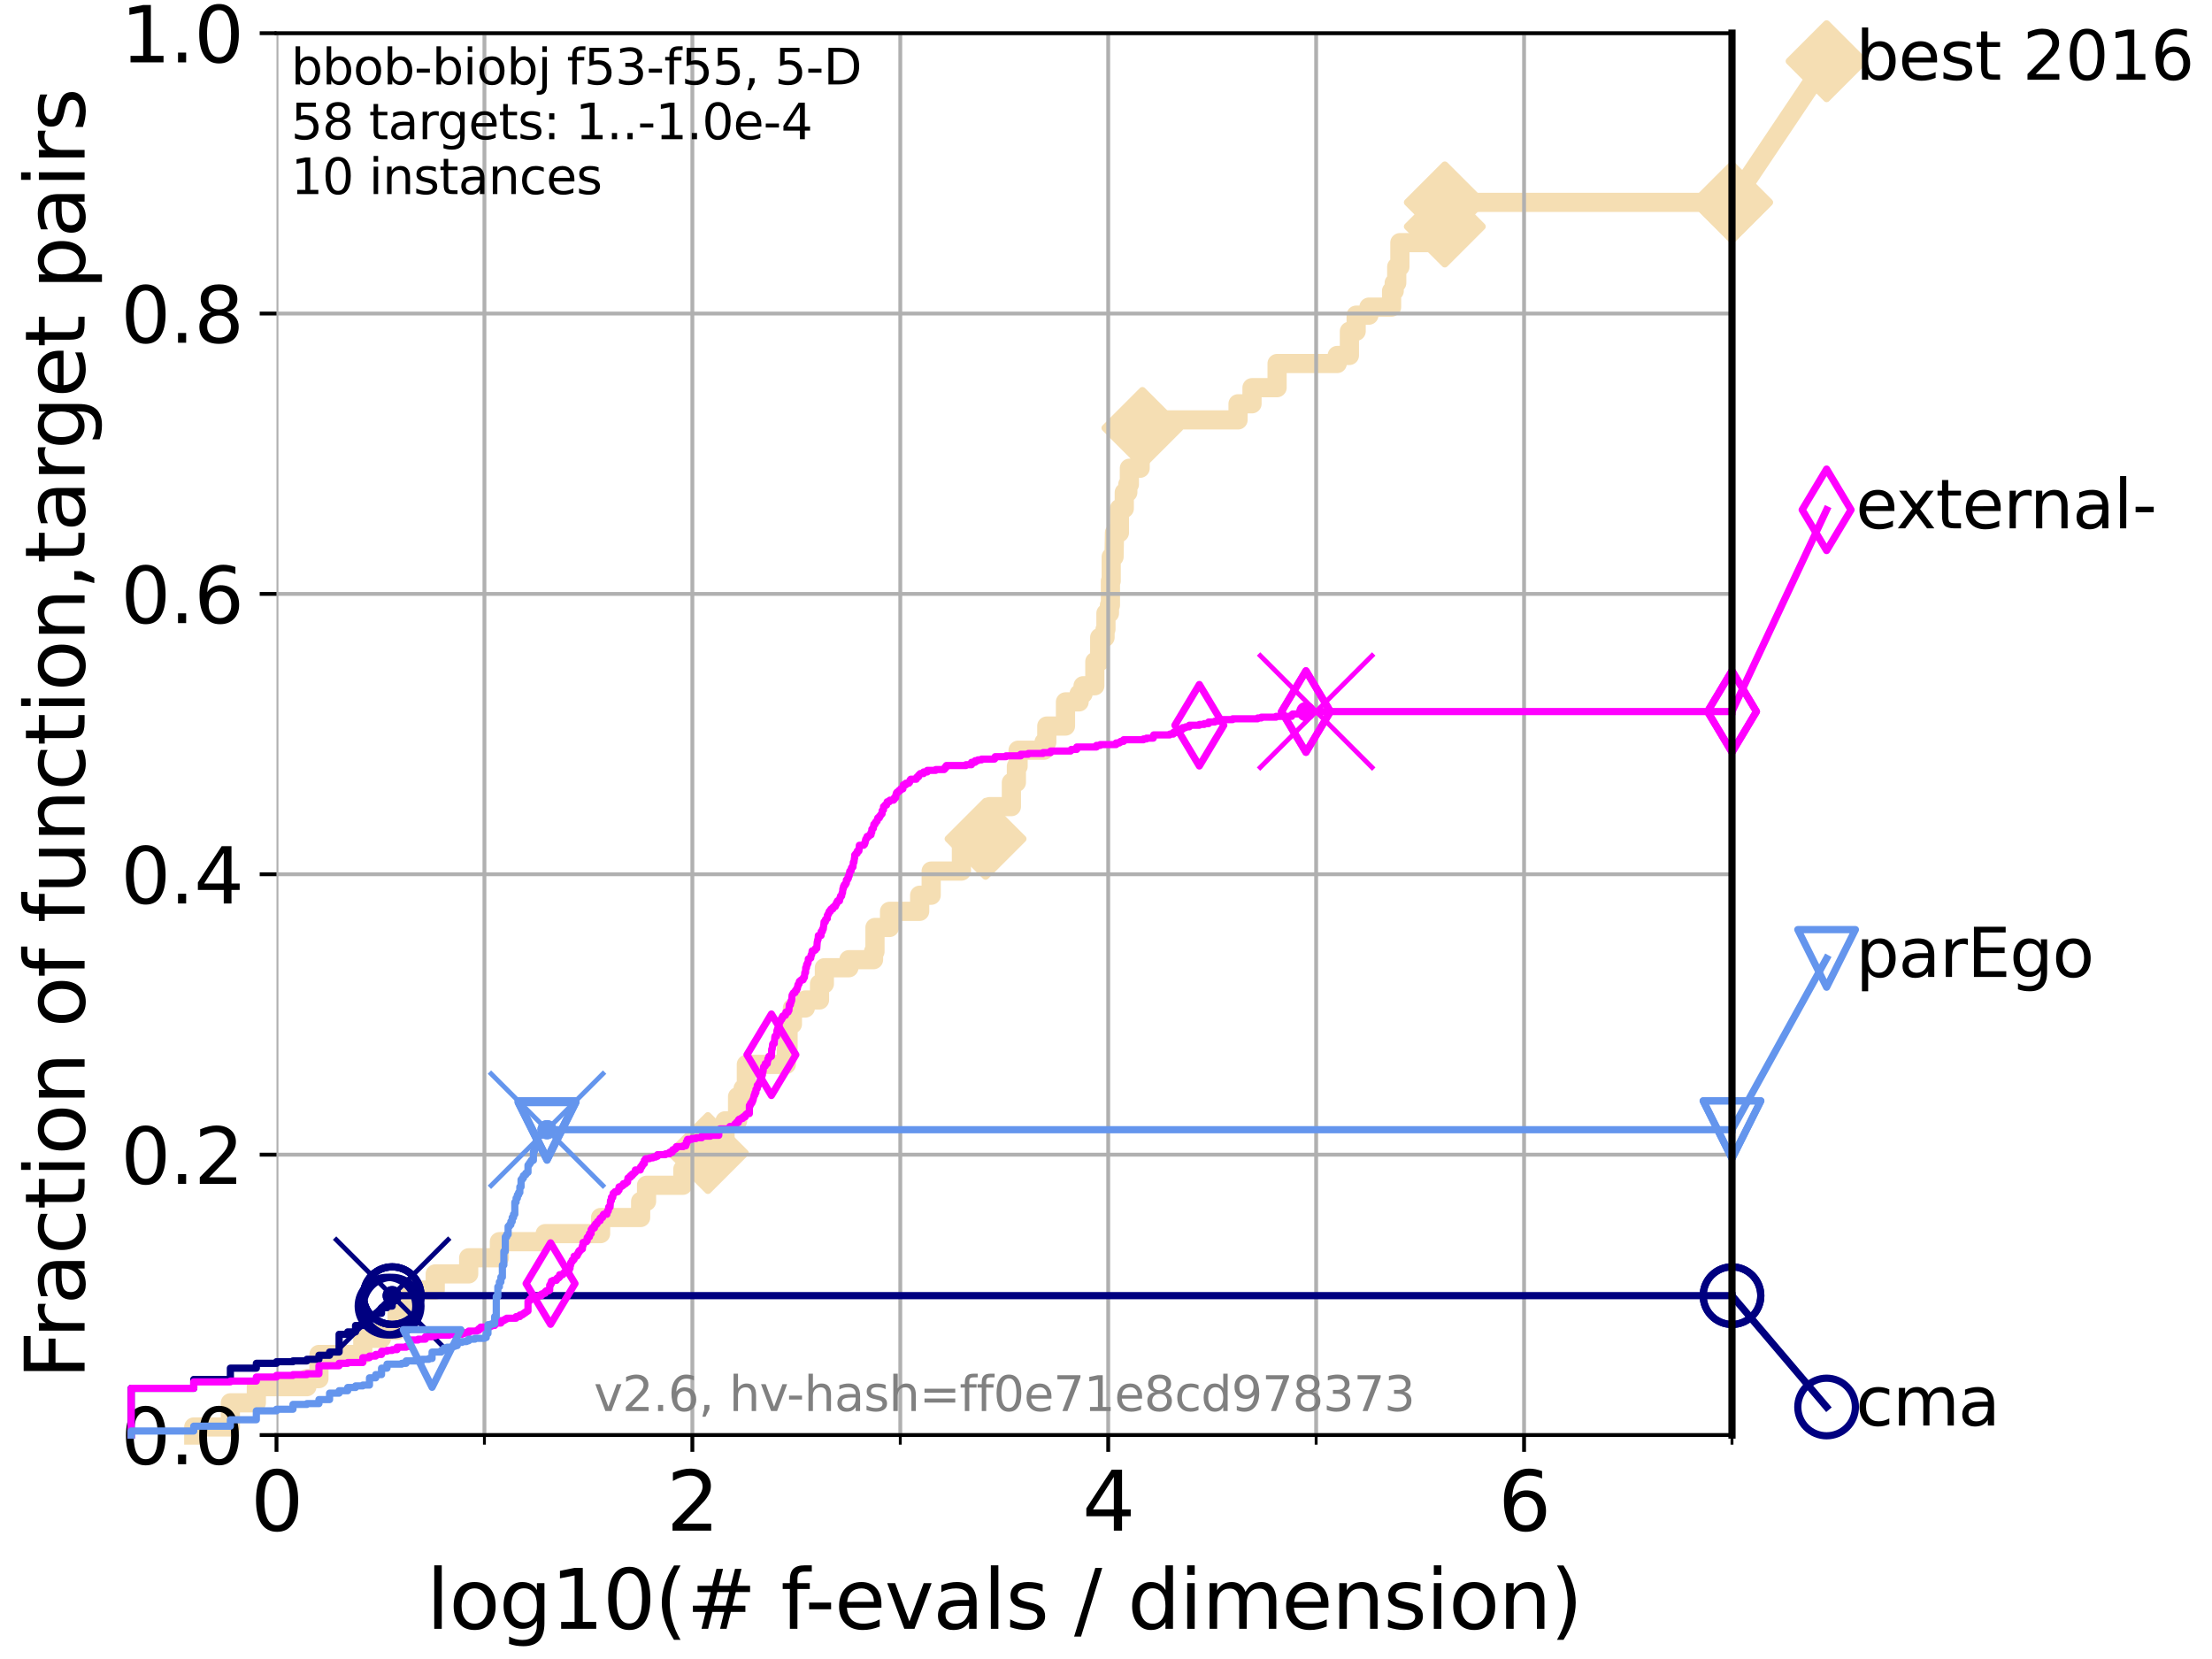 <?xml version="1.0" encoding="utf-8" standalone="no"?>
<!DOCTYPE svg PUBLIC "-//W3C//DTD SVG 1.1//EN"
  "http://www.w3.org/Graphics/SVG/1.1/DTD/svg11.dtd">
<svg xmlns:xlink="http://www.w3.org/1999/xlink" width="460.8pt" height="345.6pt" viewBox="0 0 460.8 345.6" xmlns="http://www.w3.org/2000/svg" version="1.1">
 <defs>
  <style type="text/css">*{stroke-linejoin: round; stroke-linecap: butt}</style>
 </defs>
 <g id="figure_1">
  <g id="patch_1">
   <path d="M 0 345.6 
L 460.8 345.6 
L 460.8 0 
L 0 0 
z
" style="fill: #ffffff"/>
  </g>
  <g id="axes_1">
   <g id="patch_2">
    <path d="M 57.6 298.944 
L 360.806 298.944 
L 360.806 6.912 
L 57.6 6.912 
z
" style="fill: #ffffff"/>
   </g>
   <g id="line2d_1">
    <path d="M 40.363 298.944 
L 40.363 297.266 
L 47.991 297.266 
L 47.991 292.231 
L 53.402 292.231 
L 53.402 288.874 
L 63.93 288.874 
L 63.93 287.196 
L 66.441 287.196 
L 66.441 282.161 
L 75.575 282.161 
L 75.575 278.804 
L 79.481 278.804 
L 79.481 277.126 
L 82.713 277.126 
L 82.713 273.769 
L 85.471 273.769 
L 85.471 268.734 
L 90.668 268.734 
L 90.668 265.377 
L 97.635 265.377 
L 97.635 262.02 
L 104.029 262.02 
L 104.029 258.664 
L 113.574 258.664 
L 113.574 256.985 
L 125.116 256.985 
L 125.116 253.629 
L 133.457 253.629 
L 133.457 250.272 
L 134.684 250.272 
L 134.684 246.915 
L 142.248 246.915 
L 142.248 243.559 
L 142.784 243.559 
L 142.784 241.88 
L 146.86 241.88 
L 146.86 240.202 
L 147.471 240.202 
L 147.471 238.524 
L 151.038 238.524 
L 151.038 233.489 
L 153.651 233.489 
L 153.651 228.454 
L 154.801 228.454 
L 154.801 226.775 
L 155.475 226.775 
L 155.475 221.74 
L 163.8 221.74 
L 163.8 218.383 
L 164.168 218.383 
L 164.168 213.348 
L 165.072 213.348 
L 165.072 209.992 
L 167.765 209.992 
L 167.765 208.313 
L 170.718 208.313 
L 170.718 204.957 
L 171.73 204.957 
L 171.73 201.6 
L 176.839 201.6 
L 176.839 199.922 
L 181.973 199.922 
L 181.973 198.243 
L 182.274 198.243 
L 182.274 193.208 
L 185.307 193.208 
L 185.307 189.852 
L 191.583 189.852 
L 191.583 186.495 
L 193.982 186.495 
L 193.982 181.46 
L 200.281 181.46 
L 200.281 176.425 
L 202.299 176.425 
L 202.299 174.746 
L 205.311 174.746 
L 205.311 171.39 
L 206.177 171.39 
L 206.177 168.033 
L 210.691 168.033 
L 210.691 162.998 
L 211.732 162.998 
L 211.732 159.641 
L 212.086 159.641 
L 212.086 156.285 
L 217.492 156.285 
L 217.492 154.606 
L 218.066 154.606 
L 218.066 151.25 
L 221.958 151.25 
L 221.958 146.215 
L 224.801 146.215 
L 224.801 144.536 
L 225.621 144.536 
L 225.621 142.858 
L 228.076 142.858 
L 228.076 137.823 
L 229.087 137.823 
L 229.087 132.788 
L 230.201 132.788 
L 230.201 131.11 
L 230.386 131.11 
L 230.386 127.753 
L 231.119 127.753 
L 231.119 126.074 
L 231.323 126.074 
L 231.323 121.039 
L 231.48 121.039 
L 231.48 116.004 
L 232.077 116.004 
L 232.17 110.969 
L 233.196 110.969 
L 233.196 105.934 
L 234.206 105.934 
L 234.206 102.578 
L 234.944 102.578 
L 234.944 100.899 
L 235.27 100.899 
L 235.27 97.543 
L 237.514 97.543 
L 237.514 94.186 
L 237.985 94.186 
L 237.985 89.151 
L 240.963 89.151 
L 240.963 87.473 
L 257.909 87.473 
L 257.909 84.116 
L 260.816 84.116 
L 260.816 80.759 
L 266.041 80.759 
L 266.041 75.724 
L 278.57 75.724 
L 278.57 74.046 
L 281.103 74.046 
L 281.103 69.011 
L 282.511 69.011 
L 282.511 65.654 
L 285.171 65.654 
L 285.171 63.976 
L 289.889 63.976 
L 289.889 60.619 
L 290.438 60.619 
L 290.438 58.941 
L 290.966 58.941 
L 290.966 55.584 
L 291.621 55.584 
L 291.621 50.549 
L 300.774 50.549 
L 300.774 47.192 
L 300.98 47.192 
L 300.98 42.157 
L 360.806 42.157 
L 360.806 42.157 
" style="fill: none; stroke: #f5deb3; stroke-width: 4; stroke-linecap: square"/>
   </g>
   <g id="line2d_2">
    <defs>
     <path id="m78e6c9a576" d="M 0 7.778 
L 7.778 0 
L 0 -7.778 
L -7.778 0 
z
" style="stroke: #f5deb3; stroke-width: 1.5; stroke-linejoin: miter"/>
    </defs>
    <g>
     <use xlink:href="#m78e6c9a576" x="147.471" y="240.202" style="fill: #f5deb3; stroke: #f5deb3; stroke-width: 1.5; stroke-linejoin: miter"/>
     <use xlink:href="#m78e6c9a576" x="205.311" y="174.746" style="fill: #f5deb3; stroke: #f5deb3; stroke-width: 1.5; stroke-linejoin: miter"/>
     <use xlink:href="#m78e6c9a576" x="237.985" y="89.151" style="fill: #f5deb3; stroke: #f5deb3; stroke-width: 1.5; stroke-linejoin: miter"/>
     <use xlink:href="#m78e6c9a576" x="300.98" y="47.192" style="fill: #f5deb3; stroke: #f5deb3; stroke-width: 1.5; stroke-linejoin: miter"/>
     <use xlink:href="#m78e6c9a576" x="300.98" y="42.157" style="fill: #f5deb3; stroke: #f5deb3; stroke-width: 1.5; stroke-linejoin: miter"/>
     <use xlink:href="#m78e6c9a576" x="360.806" y="42.157" style="fill: #f5deb3; stroke: #f5deb3; stroke-width: 1.5; stroke-linejoin: miter"/>
    </g>
   </g>
   <g id="line2d_3">
    <path style="fill: none; stroke: #f5deb3; stroke-width: 4; stroke-linecap: square"/>
    <g/>
   </g>
   <g id="line2d_4">
    <path d="M 360.806 42.157 
L 380.515 12.753 
" style="fill: none; stroke: #f5deb3; stroke-width: 4; stroke-linecap: square"/>
    <g>
     <use xlink:href="#m78e6c9a576" x="360.806" y="42.157" style="fill: #f5deb3; stroke: #f5deb3; stroke-width: 1.5; stroke-linejoin: miter"/>
     <use xlink:href="#m78e6c9a576" x="380.515" y="12.753" style="fill: #f5deb3; stroke: #f5deb3; stroke-width: 1.5; stroke-linejoin: miter"/>
    </g>
   </g>
   <g id="matplotlib.axis_1">
    <g id="xtick_1">
     <g id="line2d_5">
      <path d="M 57.6 298.944 
L 57.6 6.912 
" clip-path="url(#p92b01aa469)" style="fill: none; stroke: #b0b0b0; stroke-width: 0.8; stroke-linecap: square"/>
     </g>
     <g id="line2d_6">
      <defs>
       <path id="m38f69f97b9" d="M 0 0 
L 0 3.5 
" style="stroke: #000000; stroke-width: 0.8"/>
      </defs>
      <g>
       <use xlink:href="#m38f69f97b9" x="57.6" y="298.944" style="stroke: #000000; stroke-width: 0.8"/>
      </g>
     </g>
     <g id="text_1">
      <!-- 0 -->
      <g transform="translate(52.192 318.861)scale(0.17 -0.17)">
       <defs>
        <path id="DejaVuSans-30" d="M 2034 4250 
Q 1547 4250 1301 3770 
Q 1056 3291 1056 2328 
Q 1056 1369 1301 889 
Q 1547 409 2034 409 
Q 2525 409 2770 889 
Q 3016 1369 3016 2328 
Q 3016 3291 2770 3770 
Q 2525 4250 2034 4250 
z
M 2034 4750 
Q 2819 4750 3233 4129 
Q 3647 3509 3647 2328 
Q 3647 1150 3233 529 
Q 2819 -91 2034 -91 
Q 1250 -91 836 529 
Q 422 1150 422 2328 
Q 422 3509 836 4129 
Q 1250 4750 2034 4750 
z
" transform="scale(0.016)"/>
       </defs>
       <use xlink:href="#DejaVuSans-30"/>
      </g>
     </g>
    </g>
    <g id="xtick_2">
     <g id="line2d_7">
      <path d="M 144.23 298.944 
L 144.23 6.912 
" clip-path="url(#p92b01aa469)" style="fill: none; stroke: #b0b0b0; stroke-width: 0.8; stroke-linecap: square"/>
     </g>
     <g id="line2d_8">
      <g>
       <use xlink:href="#m38f69f97b9" x="144.23" y="298.944" style="stroke: #000000; stroke-width: 0.8"/>
      </g>
     </g>
     <g id="text_2">
      <!-- 2 -->
      <g transform="translate(138.822 318.861)scale(0.17 -0.17)">
       <defs>
        <path id="DejaVuSans-32" d="M 1228 531 
L 3431 531 
L 3431 0 
L 469 0 
L 469 531 
Q 828 903 1448 1529 
Q 2069 2156 2228 2338 
Q 2531 2678 2651 2914 
Q 2772 3150 2772 3378 
Q 2772 3750 2511 3984 
Q 2250 4219 1831 4219 
Q 1534 4219 1204 4116 
Q 875 4013 500 3803 
L 500 4441 
Q 881 4594 1212 4672 
Q 1544 4750 1819 4750 
Q 2544 4750 2975 4387 
Q 3406 4025 3406 3419 
Q 3406 3131 3298 2873 
Q 3191 2616 2906 2266 
Q 2828 2175 2409 1742 
Q 1991 1309 1228 531 
z
" transform="scale(0.016)"/>
       </defs>
       <use xlink:href="#DejaVuSans-32"/>
      </g>
     </g>
    </g>
    <g id="xtick_3">
     <g id="line2d_9">
      <path d="M 230.861 298.944 
L 230.861 6.912 
" clip-path="url(#p92b01aa469)" style="fill: none; stroke: #b0b0b0; stroke-width: 0.8; stroke-linecap: square"/>
     </g>
     <g id="line2d_10">
      <g>
       <use xlink:href="#m38f69f97b9" x="230.861" y="298.944" style="stroke: #000000; stroke-width: 0.8"/>
      </g>
     </g>
     <g id="text_3">
      <!-- 4 -->
      <g transform="translate(225.453 318.861)scale(0.17 -0.17)">
       <defs>
        <path id="DejaVuSans-34" d="M 2419 4116 
L 825 1625 
L 2419 1625 
L 2419 4116 
z
M 2253 4666 
L 3047 4666 
L 3047 1625 
L 3713 1625 
L 3713 1100 
L 3047 1100 
L 3047 0 
L 2419 0 
L 2419 1100 
L 313 1100 
L 313 1709 
L 2253 4666 
z
" transform="scale(0.016)"/>
       </defs>
       <use xlink:href="#DejaVuSans-34"/>
      </g>
     </g>
    </g>
    <g id="xtick_4">
     <g id="line2d_11">
      <path d="M 317.491 298.944 
L 317.491 6.912 
" clip-path="url(#p92b01aa469)" style="fill: none; stroke: #b0b0b0; stroke-width: 0.8; stroke-linecap: square"/>
     </g>
     <g id="line2d_12">
      <g>
       <use xlink:href="#m38f69f97b9" x="317.491" y="298.944" style="stroke: #000000; stroke-width: 0.8"/>
      </g>
     </g>
     <g id="text_4">
      <!-- 6 -->
      <g transform="translate(312.083 318.861)scale(0.17 -0.17)">
       <defs>
        <path id="DejaVuSans-36" d="M 2113 2584 
Q 1688 2584 1439 2293 
Q 1191 2003 1191 1497 
Q 1191 994 1439 701 
Q 1688 409 2113 409 
Q 2538 409 2786 701 
Q 3034 994 3034 1497 
Q 3034 2003 2786 2293 
Q 2538 2584 2113 2584 
z
M 3366 4563 
L 3366 3988 
Q 3128 4100 2886 4159 
Q 2644 4219 2406 4219 
Q 1781 4219 1451 3797 
Q 1122 3375 1075 2522 
Q 1259 2794 1537 2939 
Q 1816 3084 2150 3084 
Q 2853 3084 3261 2657 
Q 3669 2231 3669 1497 
Q 3669 778 3244 343 
Q 2819 -91 2113 -91 
Q 1303 -91 875 529 
Q 447 1150 447 2328 
Q 447 3434 972 4092 
Q 1497 4750 2381 4750 
Q 2619 4750 2861 4703 
Q 3103 4656 3366 4563 
z
" transform="scale(0.016)"/>
       </defs>
       <use xlink:href="#DejaVuSans-36"/>
      </g>
     </g>
    </g>
    <g id="xtick_5">
     <g id="line2d_13">
      <path d="M 100.915 298.944 
L 100.915 6.912 
" clip-path="url(#p92b01aa469)" style="fill: none; stroke: #b0b0b0; stroke-width: 0.8; stroke-linecap: square"/>
     </g>
     <g id="line2d_14">
      <defs>
       <path id="m9d467a6c2e" d="M 0 0 
L 0 2 
" style="stroke: #000000; stroke-width: 0.6"/>
      </defs>
      <g>
       <use xlink:href="#m9d467a6c2e" x="100.915" y="298.944" style="stroke: #000000; stroke-width: 0.6"/>
      </g>
     </g>
    </g>
    <g id="xtick_6">
     <g id="line2d_15">
      <path d="M 187.546 298.944 
L 187.546 6.912 
" clip-path="url(#p92b01aa469)" style="fill: none; stroke: #b0b0b0; stroke-width: 0.8; stroke-linecap: square"/>
     </g>
     <g id="line2d_16">
      <g>
       <use xlink:href="#m9d467a6c2e" x="187.546" y="298.944" style="stroke: #000000; stroke-width: 0.6"/>
      </g>
     </g>
    </g>
    <g id="xtick_7">
     <g id="line2d_17">
      <path d="M 274.176 298.944 
L 274.176 6.912 
" clip-path="url(#p92b01aa469)" style="fill: none; stroke: #b0b0b0; stroke-width: 0.8; stroke-linecap: square"/>
     </g>
     <g id="line2d_18">
      <g>
       <use xlink:href="#m9d467a6c2e" x="274.176" y="298.944" style="stroke: #000000; stroke-width: 0.6"/>
      </g>
     </g>
    </g>
    <g id="xtick_8">
     <g id="line2d_19">
      <path d="M 360.806 298.944 
L 360.806 6.912 
" clip-path="url(#p92b01aa469)" style="fill: none; stroke: #b0b0b0; stroke-width: 0.8; stroke-linecap: square"/>
     </g>
     <g id="line2d_20">
      <g>
       <use xlink:href="#m9d467a6c2e" x="360.806" y="298.944" style="stroke: #000000; stroke-width: 0.6"/>
      </g>
     </g>
    </g>
    <g id="text_5">
     <!-- log10(# f-evals / dimension) -->
     <g transform="translate(88.823 339.314)scale(0.17 -0.17)">
      <defs>
       <path id="DejaVuSans-6c" d="M 603 4863 
L 1178 4863 
L 1178 0 
L 603 0 
L 603 4863 
z
" transform="scale(0.016)"/>
       <path id="DejaVuSans-6f" d="M 1959 3097 
Q 1497 3097 1228 2736 
Q 959 2375 959 1747 
Q 959 1119 1226 758 
Q 1494 397 1959 397 
Q 2419 397 2687 759 
Q 2956 1122 2956 1747 
Q 2956 2369 2687 2733 
Q 2419 3097 1959 3097 
z
M 1959 3584 
Q 2709 3584 3137 3096 
Q 3566 2609 3566 1747 
Q 3566 888 3137 398 
Q 2709 -91 1959 -91 
Q 1206 -91 779 398 
Q 353 888 353 1747 
Q 353 2609 779 3096 
Q 1206 3584 1959 3584 
z
" transform="scale(0.016)"/>
       <path id="DejaVuSans-67" d="M 2906 1791 
Q 2906 2416 2648 2759 
Q 2391 3103 1925 3103 
Q 1463 3103 1205 2759 
Q 947 2416 947 1791 
Q 947 1169 1205 825 
Q 1463 481 1925 481 
Q 2391 481 2648 825 
Q 2906 1169 2906 1791 
z
M 3481 434 
Q 3481 -459 3084 -895 
Q 2688 -1331 1869 -1331 
Q 1566 -1331 1297 -1286 
Q 1028 -1241 775 -1147 
L 775 -588 
Q 1028 -725 1275 -790 
Q 1522 -856 1778 -856 
Q 2344 -856 2625 -561 
Q 2906 -266 2906 331 
L 2906 616 
Q 2728 306 2450 153 
Q 2172 0 1784 0 
Q 1141 0 747 490 
Q 353 981 353 1791 
Q 353 2603 747 3093 
Q 1141 3584 1784 3584 
Q 2172 3584 2450 3431 
Q 2728 3278 2906 2969 
L 2906 3500 
L 3481 3500 
L 3481 434 
z
" transform="scale(0.016)"/>
       <path id="DejaVuSans-31" d="M 794 531 
L 1825 531 
L 1825 4091 
L 703 3866 
L 703 4441 
L 1819 4666 
L 2450 4666 
L 2450 531 
L 3481 531 
L 3481 0 
L 794 0 
L 794 531 
z
" transform="scale(0.016)"/>
       <path id="DejaVuSans-28" d="M 1984 4856 
Q 1566 4138 1362 3434 
Q 1159 2731 1159 2009 
Q 1159 1288 1364 580 
Q 1569 -128 1984 -844 
L 1484 -844 
Q 1016 -109 783 600 
Q 550 1309 550 2009 
Q 550 2706 781 3412 
Q 1013 4119 1484 4856 
L 1984 4856 
z
" transform="scale(0.016)"/>
       <path id="DejaVuSans-23" d="M 3272 2816 
L 2363 2816 
L 2100 1772 
L 3016 1772 
L 3272 2816 
z
M 2803 4594 
L 2478 3297 
L 3391 3297 
L 3719 4594 
L 4219 4594 
L 3897 3297 
L 4872 3297 
L 4872 2816 
L 3775 2816 
L 3519 1772 
L 4513 1772 
L 4513 1294 
L 3397 1294 
L 3072 0 
L 2572 0 
L 2894 1294 
L 1978 1294 
L 1656 0 
L 1153 0 
L 1478 1294 
L 494 1294 
L 494 1772 
L 1594 1772 
L 1856 2816 
L 850 2816 
L 850 3297 
L 1978 3297 
L 2297 4594 
L 2803 4594 
z
" transform="scale(0.016)"/>
       <path id="DejaVuSans-20" transform="scale(0.016)"/>
       <path id="DejaVuSans-66" d="M 2375 4863 
L 2375 4384 
L 1825 4384 
Q 1516 4384 1395 4259 
Q 1275 4134 1275 3809 
L 1275 3500 
L 2222 3500 
L 2222 3053 
L 1275 3053 
L 1275 0 
L 697 0 
L 697 3053 
L 147 3053 
L 147 3500 
L 697 3500 
L 697 3744 
Q 697 4328 969 4595 
Q 1241 4863 1831 4863 
L 2375 4863 
z
" transform="scale(0.016)"/>
       <path id="DejaVuSans-2d" d="M 313 2009 
L 1997 2009 
L 1997 1497 
L 313 1497 
L 313 2009 
z
" transform="scale(0.016)"/>
       <path id="DejaVuSans-65" d="M 3597 1894 
L 3597 1613 
L 953 1613 
Q 991 1019 1311 708 
Q 1631 397 2203 397 
Q 2534 397 2845 478 
Q 3156 559 3463 722 
L 3463 178 
Q 3153 47 2828 -22 
Q 2503 -91 2169 -91 
Q 1331 -91 842 396 
Q 353 884 353 1716 
Q 353 2575 817 3079 
Q 1281 3584 2069 3584 
Q 2775 3584 3186 3129 
Q 3597 2675 3597 1894 
z
M 3022 2063 
Q 3016 2534 2758 2815 
Q 2500 3097 2075 3097 
Q 1594 3097 1305 2825 
Q 1016 2553 972 2059 
L 3022 2063 
z
" transform="scale(0.016)"/>
       <path id="DejaVuSans-76" d="M 191 3500 
L 800 3500 
L 1894 563 
L 2988 3500 
L 3597 3500 
L 2284 0 
L 1503 0 
L 191 3500 
z
" transform="scale(0.016)"/>
       <path id="DejaVuSans-61" d="M 2194 1759 
Q 1497 1759 1228 1600 
Q 959 1441 959 1056 
Q 959 750 1161 570 
Q 1363 391 1709 391 
Q 2188 391 2477 730 
Q 2766 1069 2766 1631 
L 2766 1759 
L 2194 1759 
z
M 3341 1997 
L 3341 0 
L 2766 0 
L 2766 531 
Q 2569 213 2275 61 
Q 1981 -91 1556 -91 
Q 1019 -91 701 211 
Q 384 513 384 1019 
Q 384 1609 779 1909 
Q 1175 2209 1959 2209 
L 2766 2209 
L 2766 2266 
Q 2766 2663 2505 2880 
Q 2244 3097 1772 3097 
Q 1472 3097 1187 3025 
Q 903 2953 641 2809 
L 641 3341 
Q 956 3463 1253 3523 
Q 1550 3584 1831 3584 
Q 2591 3584 2966 3190 
Q 3341 2797 3341 1997 
z
" transform="scale(0.016)"/>
       <path id="DejaVuSans-73" d="M 2834 3397 
L 2834 2853 
Q 2591 2978 2328 3040 
Q 2066 3103 1784 3103 
Q 1356 3103 1142 2972 
Q 928 2841 928 2578 
Q 928 2378 1081 2264 
Q 1234 2150 1697 2047 
L 1894 2003 
Q 2506 1872 2764 1633 
Q 3022 1394 3022 966 
Q 3022 478 2636 193 
Q 2250 -91 1575 -91 
Q 1294 -91 989 -36 
Q 684 19 347 128 
L 347 722 
Q 666 556 975 473 
Q 1284 391 1588 391 
Q 1994 391 2212 530 
Q 2431 669 2431 922 
Q 2431 1156 2273 1281 
Q 2116 1406 1581 1522 
L 1381 1569 
Q 847 1681 609 1914 
Q 372 2147 372 2553 
Q 372 3047 722 3315 
Q 1072 3584 1716 3584 
Q 2034 3584 2315 3537 
Q 2597 3491 2834 3397 
z
" transform="scale(0.016)"/>
       <path id="DejaVuSans-2f" d="M 1625 4666 
L 2156 4666 
L 531 -594 
L 0 -594 
L 1625 4666 
z
" transform="scale(0.016)"/>
       <path id="DejaVuSans-64" d="M 2906 2969 
L 2906 4863 
L 3481 4863 
L 3481 0 
L 2906 0 
L 2906 525 
Q 2725 213 2448 61 
Q 2172 -91 1784 -91 
Q 1150 -91 751 415 
Q 353 922 353 1747 
Q 353 2572 751 3078 
Q 1150 3584 1784 3584 
Q 2172 3584 2448 3432 
Q 2725 3281 2906 2969 
z
M 947 1747 
Q 947 1113 1208 752 
Q 1469 391 1925 391 
Q 2381 391 2643 752 
Q 2906 1113 2906 1747 
Q 2906 2381 2643 2742 
Q 2381 3103 1925 3103 
Q 1469 3103 1208 2742 
Q 947 2381 947 1747 
z
" transform="scale(0.016)"/>
       <path id="DejaVuSans-69" d="M 603 3500 
L 1178 3500 
L 1178 0 
L 603 0 
L 603 3500 
z
M 603 4863 
L 1178 4863 
L 1178 4134 
L 603 4134 
L 603 4863 
z
" transform="scale(0.016)"/>
       <path id="DejaVuSans-6d" d="M 3328 2828 
Q 3544 3216 3844 3400 
Q 4144 3584 4550 3584 
Q 5097 3584 5394 3201 
Q 5691 2819 5691 2113 
L 5691 0 
L 5113 0 
L 5113 2094 
Q 5113 2597 4934 2840 
Q 4756 3084 4391 3084 
Q 3944 3084 3684 2787 
Q 3425 2491 3425 1978 
L 3425 0 
L 2847 0 
L 2847 2094 
Q 2847 2600 2669 2842 
Q 2491 3084 2119 3084 
Q 1678 3084 1418 2786 
Q 1159 2488 1159 1978 
L 1159 0 
L 581 0 
L 581 3500 
L 1159 3500 
L 1159 2956 
Q 1356 3278 1631 3431 
Q 1906 3584 2284 3584 
Q 2666 3584 2933 3390 
Q 3200 3197 3328 2828 
z
" transform="scale(0.016)"/>
       <path id="DejaVuSans-6e" d="M 3513 2113 
L 3513 0 
L 2938 0 
L 2938 2094 
Q 2938 2591 2744 2837 
Q 2550 3084 2163 3084 
Q 1697 3084 1428 2787 
Q 1159 2491 1159 1978 
L 1159 0 
L 581 0 
L 581 3500 
L 1159 3500 
L 1159 2956 
Q 1366 3272 1645 3428 
Q 1925 3584 2291 3584 
Q 2894 3584 3203 3211 
Q 3513 2838 3513 2113 
z
" transform="scale(0.016)"/>
       <path id="DejaVuSans-29" d="M 513 4856 
L 1013 4856 
Q 1481 4119 1714 3412 
Q 1947 2706 1947 2009 
Q 1947 1309 1714 600 
Q 1481 -109 1013 -844 
L 513 -844 
Q 928 -128 1133 580 
Q 1338 1288 1338 2009 
Q 1338 2731 1133 3434 
Q 928 4138 513 4856 
z
" transform="scale(0.016)"/>
      </defs>
      <use xlink:href="#DejaVuSans-6c"/>
      <use xlink:href="#DejaVuSans-6f" x="27.783"/>
      <use xlink:href="#DejaVuSans-67" x="88.965"/>
      <use xlink:href="#DejaVuSans-31" x="152.441"/>
      <use xlink:href="#DejaVuSans-30" x="216.064"/>
      <use xlink:href="#DejaVuSans-28" x="279.688"/>
      <use xlink:href="#DejaVuSans-23" x="318.701"/>
      <use xlink:href="#DejaVuSans-20" x="402.49"/>
      <use xlink:href="#DejaVuSans-66" x="434.277"/>
      <use xlink:href="#DejaVuSans-2d" x="463.982"/>
      <use xlink:href="#DejaVuSans-65" x="500.066"/>
      <use xlink:href="#DejaVuSans-76" x="561.59"/>
      <use xlink:href="#DejaVuSans-61" x="620.77"/>
      <use xlink:href="#DejaVuSans-6c" x="682.049"/>
      <use xlink:href="#DejaVuSans-73" x="709.832"/>
      <use xlink:href="#DejaVuSans-20" x="761.932"/>
      <use xlink:href="#DejaVuSans-2f" x="793.719"/>
      <use xlink:href="#DejaVuSans-20" x="827.41"/>
      <use xlink:href="#DejaVuSans-64" x="859.197"/>
      <use xlink:href="#DejaVuSans-69" x="922.674"/>
      <use xlink:href="#DejaVuSans-6d" x="950.457"/>
      <use xlink:href="#DejaVuSans-65" x="1047.869"/>
      <use xlink:href="#DejaVuSans-6e" x="1109.393"/>
      <use xlink:href="#DejaVuSans-73" x="1172.771"/>
      <use xlink:href="#DejaVuSans-69" x="1224.871"/>
      <use xlink:href="#DejaVuSans-6f" x="1252.654"/>
      <use xlink:href="#DejaVuSans-6e" x="1313.836"/>
      <use xlink:href="#DejaVuSans-29" x="1377.215"/>
     </g>
    </g>
   </g>
   <g id="matplotlib.axis_2">
    <g id="ytick_1">
     <g id="line2d_21">
      <path d="M 57.6 298.944 
L 360.806 298.944 
" clip-path="url(#p92b01aa469)" style="fill: none; stroke: #b0b0b0; stroke-width: 0.8; stroke-linecap: square"/>
     </g>
     <g id="line2d_22">
      <defs>
       <path id="mdc7570b9b3" d="M 0 0 
L -3.5 0 
" style="stroke: #000000; stroke-width: 0.8"/>
      </defs>
      <g>
       <use xlink:href="#mdc7570b9b3" x="57.6" y="298.944" style="stroke: #000000; stroke-width: 0.8"/>
      </g>
     </g>
     <g id="text_6">
      <!-- 0.0 -->
      <g transform="translate(25.155 305.023)scale(0.16 -0.16)">
       <defs>
        <path id="DejaVuSans-2e" d="M 684 794 
L 1344 794 
L 1344 0 
L 684 0 
L 684 794 
z
" transform="scale(0.016)"/>
       </defs>
       <use xlink:href="#DejaVuSans-30"/>
       <use xlink:href="#DejaVuSans-2e" x="63.623"/>
       <use xlink:href="#DejaVuSans-30" x="95.41"/>
      </g>
     </g>
    </g>
    <g id="ytick_2">
     <g id="line2d_23">
      <path d="M 57.6 240.538 
L 360.806 240.538 
" clip-path="url(#p92b01aa469)" style="fill: none; stroke: #b0b0b0; stroke-width: 0.8; stroke-linecap: square"/>
     </g>
     <g id="line2d_24">
      <g>
       <use xlink:href="#mdc7570b9b3" x="57.6" y="240.538" style="stroke: #000000; stroke-width: 0.8"/>
      </g>
     </g>
     <g id="text_7">
      <!-- 0.2 -->
      <g transform="translate(25.155 246.616)scale(0.16 -0.16)">
       <use xlink:href="#DejaVuSans-30"/>
       <use xlink:href="#DejaVuSans-2e" x="63.623"/>
       <use xlink:href="#DejaVuSans-32" x="95.41"/>
      </g>
     </g>
    </g>
    <g id="ytick_3">
     <g id="line2d_25">
      <path d="M 57.6 182.131 
L 360.806 182.131 
" clip-path="url(#p92b01aa469)" style="fill: none; stroke: #b0b0b0; stroke-width: 0.8; stroke-linecap: square"/>
     </g>
     <g id="line2d_26">
      <g>
       <use xlink:href="#mdc7570b9b3" x="57.6" y="182.131" style="stroke: #000000; stroke-width: 0.8"/>
      </g>
     </g>
     <g id="text_8">
      <!-- 0.4 -->
      <g transform="translate(25.155 188.21)scale(0.16 -0.16)">
       <use xlink:href="#DejaVuSans-30"/>
       <use xlink:href="#DejaVuSans-2e" x="63.623"/>
       <use xlink:href="#DejaVuSans-34" x="95.41"/>
      </g>
     </g>
    </g>
    <g id="ytick_4">
     <g id="line2d_27">
      <path d="M 57.6 123.725 
L 360.806 123.725 
" clip-path="url(#p92b01aa469)" style="fill: none; stroke: #b0b0b0; stroke-width: 0.8; stroke-linecap: square"/>
     </g>
     <g id="line2d_28">
      <g>
       <use xlink:href="#mdc7570b9b3" x="57.6" y="123.725" style="stroke: #000000; stroke-width: 0.8"/>
      </g>
     </g>
     <g id="text_9">
      <!-- 0.6 -->
      <g transform="translate(25.155 129.804)scale(0.16 -0.16)">
       <use xlink:href="#DejaVuSans-30"/>
       <use xlink:href="#DejaVuSans-2e" x="63.623"/>
       <use xlink:href="#DejaVuSans-36" x="95.41"/>
      </g>
     </g>
    </g>
    <g id="ytick_5">
     <g id="line2d_29">
      <path d="M 57.6 65.318 
L 360.806 65.318 
" clip-path="url(#p92b01aa469)" style="fill: none; stroke: #b0b0b0; stroke-width: 0.8; stroke-linecap: square"/>
     </g>
     <g id="line2d_30">
      <g>
       <use xlink:href="#mdc7570b9b3" x="57.6" y="65.318" style="stroke: #000000; stroke-width: 0.8"/>
      </g>
     </g>
     <g id="text_10">
      <!-- 0.8 -->
      <g transform="translate(25.155 71.397)scale(0.16 -0.16)">
       <defs>
        <path id="DejaVuSans-38" d="M 2034 2216 
Q 1584 2216 1326 1975 
Q 1069 1734 1069 1313 
Q 1069 891 1326 650 
Q 1584 409 2034 409 
Q 2484 409 2743 651 
Q 3003 894 3003 1313 
Q 3003 1734 2745 1975 
Q 2488 2216 2034 2216 
z
M 1403 2484 
Q 997 2584 770 2862 
Q 544 3141 544 3541 
Q 544 4100 942 4425 
Q 1341 4750 2034 4750 
Q 2731 4750 3128 4425 
Q 3525 4100 3525 3541 
Q 3525 3141 3298 2862 
Q 3072 2584 2669 2484 
Q 3125 2378 3379 2068 
Q 3634 1759 3634 1313 
Q 3634 634 3220 271 
Q 2806 -91 2034 -91 
Q 1263 -91 848 271 
Q 434 634 434 1313 
Q 434 1759 690 2068 
Q 947 2378 1403 2484 
z
M 1172 3481 
Q 1172 3119 1398 2916 
Q 1625 2713 2034 2713 
Q 2441 2713 2670 2916 
Q 2900 3119 2900 3481 
Q 2900 3844 2670 4047 
Q 2441 4250 2034 4250 
Q 1625 4250 1398 4047 
Q 1172 3844 1172 3481 
z
" transform="scale(0.016)"/>
       </defs>
       <use xlink:href="#DejaVuSans-30"/>
       <use xlink:href="#DejaVuSans-2e" x="63.623"/>
       <use xlink:href="#DejaVuSans-38" x="95.41"/>
      </g>
     </g>
    </g>
    <g id="ytick_6">
     <g id="line2d_31">
      <path d="M 57.6 6.912 
L 360.806 6.912 
" clip-path="url(#p92b01aa469)" style="fill: none; stroke: #b0b0b0; stroke-width: 0.8; stroke-linecap: square"/>
     </g>
     <g id="line2d_32">
      <g>
       <use xlink:href="#mdc7570b9b3" x="57.6" y="6.912" style="stroke: #000000; stroke-width: 0.8"/>
      </g>
     </g>
     <g id="text_11">
      <!-- 1.0 -->
      <g transform="translate(25.155 12.991)scale(0.16 -0.16)">
       <use xlink:href="#DejaVuSans-31"/>
       <use xlink:href="#DejaVuSans-2e" x="63.623"/>
       <use xlink:href="#DejaVuSans-30" x="95.41"/>
      </g>
     </g>
    </g>
    <g id="text_12">
     <!-- Fraction of function,target pairs -->
     <g transform="translate(17.62 287.313)rotate(-90)scale(0.17 -0.17)">
      <defs>
       <path id="DejaVuSans-46" d="M 628 4666 
L 3309 4666 
L 3309 4134 
L 1259 4134 
L 1259 2759 
L 3109 2759 
L 3109 2228 
L 1259 2228 
L 1259 0 
L 628 0 
L 628 4666 
z
" transform="scale(0.016)"/>
       <path id="DejaVuSans-72" d="M 2631 2963 
Q 2534 3019 2420 3045 
Q 2306 3072 2169 3072 
Q 1681 3072 1420 2755 
Q 1159 2438 1159 1844 
L 1159 0 
L 581 0 
L 581 3500 
L 1159 3500 
L 1159 2956 
Q 1341 3275 1631 3429 
Q 1922 3584 2338 3584 
Q 2397 3584 2469 3576 
Q 2541 3569 2628 3553 
L 2631 2963 
z
" transform="scale(0.016)"/>
       <path id="DejaVuSans-63" d="M 3122 3366 
L 3122 2828 
Q 2878 2963 2633 3030 
Q 2388 3097 2138 3097 
Q 1578 3097 1268 2742 
Q 959 2388 959 1747 
Q 959 1106 1268 751 
Q 1578 397 2138 397 
Q 2388 397 2633 464 
Q 2878 531 3122 666 
L 3122 134 
Q 2881 22 2623 -34 
Q 2366 -91 2075 -91 
Q 1284 -91 818 406 
Q 353 903 353 1747 
Q 353 2603 823 3093 
Q 1294 3584 2113 3584 
Q 2378 3584 2631 3529 
Q 2884 3475 3122 3366 
z
" transform="scale(0.016)"/>
       <path id="DejaVuSans-74" d="M 1172 4494 
L 1172 3500 
L 2356 3500 
L 2356 3053 
L 1172 3053 
L 1172 1153 
Q 1172 725 1289 603 
Q 1406 481 1766 481 
L 2356 481 
L 2356 0 
L 1766 0 
Q 1100 0 847 248 
Q 594 497 594 1153 
L 594 3053 
L 172 3053 
L 172 3500 
L 594 3500 
L 594 4494 
L 1172 4494 
z
" transform="scale(0.016)"/>
       <path id="DejaVuSans-75" d="M 544 1381 
L 544 3500 
L 1119 3500 
L 1119 1403 
Q 1119 906 1312 657 
Q 1506 409 1894 409 
Q 2359 409 2629 706 
Q 2900 1003 2900 1516 
L 2900 3500 
L 3475 3500 
L 3475 0 
L 2900 0 
L 2900 538 
Q 2691 219 2414 64 
Q 2138 -91 1772 -91 
Q 1169 -91 856 284 
Q 544 659 544 1381 
z
M 1991 3584 
L 1991 3584 
z
" transform="scale(0.016)"/>
       <path id="DejaVuSans-2c" d="M 750 794 
L 1409 794 
L 1409 256 
L 897 -744 
L 494 -744 
L 750 256 
L 750 794 
z
" transform="scale(0.016)"/>
       <path id="DejaVuSans-70" d="M 1159 525 
L 1159 -1331 
L 581 -1331 
L 581 3500 
L 1159 3500 
L 1159 2969 
Q 1341 3281 1617 3432 
Q 1894 3584 2278 3584 
Q 2916 3584 3314 3078 
Q 3713 2572 3713 1747 
Q 3713 922 3314 415 
Q 2916 -91 2278 -91 
Q 1894 -91 1617 61 
Q 1341 213 1159 525 
z
M 3116 1747 
Q 3116 2381 2855 2742 
Q 2594 3103 2138 3103 
Q 1681 3103 1420 2742 
Q 1159 2381 1159 1747 
Q 1159 1113 1420 752 
Q 1681 391 2138 391 
Q 2594 391 2855 752 
Q 3116 1113 3116 1747 
z
" transform="scale(0.016)"/>
      </defs>
      <use xlink:href="#DejaVuSans-46"/>
      <use xlink:href="#DejaVuSans-72" x="50.27"/>
      <use xlink:href="#DejaVuSans-61" x="91.383"/>
      <use xlink:href="#DejaVuSans-63" x="152.662"/>
      <use xlink:href="#DejaVuSans-74" x="207.643"/>
      <use xlink:href="#DejaVuSans-69" x="246.852"/>
      <use xlink:href="#DejaVuSans-6f" x="274.635"/>
      <use xlink:href="#DejaVuSans-6e" x="335.816"/>
      <use xlink:href="#DejaVuSans-20" x="399.195"/>
      <use xlink:href="#DejaVuSans-6f" x="430.982"/>
      <use xlink:href="#DejaVuSans-66" x="492.164"/>
      <use xlink:href="#DejaVuSans-20" x="527.369"/>
      <use xlink:href="#DejaVuSans-66" x="559.156"/>
      <use xlink:href="#DejaVuSans-75" x="594.361"/>
      <use xlink:href="#DejaVuSans-6e" x="657.74"/>
      <use xlink:href="#DejaVuSans-63" x="721.119"/>
      <use xlink:href="#DejaVuSans-74" x="776.1"/>
      <use xlink:href="#DejaVuSans-69" x="815.309"/>
      <use xlink:href="#DejaVuSans-6f" x="843.092"/>
      <use xlink:href="#DejaVuSans-6e" x="904.273"/>
      <use xlink:href="#DejaVuSans-2c" x="967.652"/>
      <use xlink:href="#DejaVuSans-74" x="999.439"/>
      <use xlink:href="#DejaVuSans-61" x="1038.648"/>
      <use xlink:href="#DejaVuSans-72" x="1099.928"/>
      <use xlink:href="#DejaVuSans-67" x="1139.291"/>
      <use xlink:href="#DejaVuSans-65" x="1202.768"/>
      <use xlink:href="#DejaVuSans-74" x="1264.291"/>
      <use xlink:href="#DejaVuSans-20" x="1303.5"/>
      <use xlink:href="#DejaVuSans-70" x="1335.287"/>
      <use xlink:href="#DejaVuSans-61" x="1398.764"/>
      <use xlink:href="#DejaVuSans-69" x="1460.043"/>
      <use xlink:href="#DejaVuSans-72" x="1487.826"/>
      <use xlink:href="#DejaVuSans-73" x="1528.939"/>
     </g>
    </g>
   </g>
   <g id="line2d_33">
    <defs>
     <path id="mae9a7bf932" d="M 0 1.5 
C 0.398 1.5 0.779 1.342 1.061 1.061 
C 1.342 0.779 1.5 0.398 1.5 0 
C 1.5 -0.398 1.342 -0.779 1.061 -1.061 
C 0.779 -1.342 0.398 -1.5 0 -1.5 
C -0.398 -1.5 -0.779 -1.342 -1.061 -1.061 
C -1.342 -0.779 -1.5 -0.398 -1.5 0 
C -1.5 0.398 -1.342 0.779 -1.061 1.061 
C -0.779 1.342 -0.398 1.5 0 1.5 
z
" style="stroke: #f5deb3"/>
    </defs>
    <g>
     <use xlink:href="#mae9a7bf932" x="300.98" y="42.157" style="fill: #f5deb3; stroke: #f5deb3"/>
     <use xlink:href="#mae9a7bf932" x="300.98" y="42.157" style="fill: #f5deb3; stroke: #f5deb3"/>
    </g>
   </g>
   <g id="line2d_34">
    <defs>
     <path id="mad0e3a3188" d="M 0 1.5 
C 0.398 1.5 0.779 1.342 1.061 1.061 
C 1.342 0.779 1.5 0.398 1.5 0 
C 1.5 -0.398 1.342 -0.779 1.061 -1.061 
C 0.779 -1.342 0.398 -1.5 0 -1.5 
C -0.398 -1.5 -0.779 -1.342 -1.061 -1.061 
C -1.342 -0.779 -1.5 -0.398 -1.5 0 
C -1.5 0.398 -1.342 0.779 -1.061 1.061 
C -0.779 1.342 -0.398 1.5 0 1.5 
z
" style="stroke: #000080"/>
    </defs>
    <g>
     <use xlink:href="#mad0e3a3188" x="81.696" y="269.909" style="fill: #000080; stroke: #000080"/>
     <use xlink:href="#mad0e3a3188" x="81.696" y="269.909" style="fill: #000080; stroke: #000080"/>
    </g>
   </g>
   <g id="line2d_35">
    <path d="M 27.324 298.944 
L 27.324 289.21 
L 40.363 289.21 
L 40.363 287.363 
L 47.991 287.363 
L 47.991 285.014 
L 53.402 285.014 
L 53.402 284.007 
L 57.6 284.007 
L 57.6 283.671 
L 61.03 283.671 
L 61.03 283.503 
L 63.93 283.503 
L 63.93 283.168 
L 66.441 283.168 
L 66.441 282.328 
L 68.657 282.328 
L 68.657 281.657 
L 70.639 281.657 
L 70.639 277.965 
L 72.432 277.965 
L 72.432 277.461 
L 74.069 277.461 
L 74.069 276.119 
L 75.575 276.119 
L 75.575 275.615 
L 76.969 275.615 
L 76.969 273.937 
L 78.267 273.937 
L 78.267 273.601 
L 79.481 273.601 
L 79.481 272.426 
L 80.621 272.426 
L 80.621 272.09 
L 81.696 272.09 
L 81.696 269.909 
L 360.806 269.909 
" style="fill: none; stroke: #000080; stroke-width: 1.5; stroke-linecap: square"/>
   </g>
   <g id="line2d_36">
    <defs>
     <path id="m77fb8c19bc" d="M 0 6 
C 1.591 6 3.117 5.368 4.243 4.243 
C 5.368 3.117 6 1.591 6 0 
C 6 -1.591 5.368 -3.117 4.243 -4.243 
C 3.117 -5.368 1.591 -6 0 -6 
C -1.591 -6 -3.117 -5.368 -4.243 -4.243 
C -5.368 -3.117 -6 -1.591 -6 0 
C -6 1.591 -5.368 3.117 -4.243 4.243 
C -3.117 5.368 -1.591 6 0 6 
z
" style="stroke: #000080; stroke-width: 1.5"/>
    </defs>
    <g>
     <use xlink:href="#m77fb8c19bc" x="80.621" y="272.09" style="fill-opacity: 0; stroke: #000080; stroke-width: 1.5"/>
     <use xlink:href="#m77fb8c19bc" x="81.696" y="272.09" style="fill-opacity: 0; stroke: #000080; stroke-width: 1.5"/>
     <use xlink:href="#m77fb8c19bc" x="81.696" y="269.909" style="fill-opacity: 0; stroke: #000080; stroke-width: 1.5"/>
     <use xlink:href="#m77fb8c19bc" x="81.696" y="269.909" style="fill-opacity: 0; stroke: #000080; stroke-width: 1.5"/>
     <use xlink:href="#m77fb8c19bc" x="81.696" y="269.909" style="fill-opacity: 0; stroke: #000080; stroke-width: 1.5"/>
     <use xlink:href="#m77fb8c19bc" x="360.806" y="269.909" style="fill-opacity: 0; stroke: #000080; stroke-width: 1.5"/>
    </g>
   </g>
   <g id="line2d_37">
    <path style="fill: none; stroke: #000080; stroke-width: 1.5; stroke-linecap: square"/>
    <g/>
   </g>
   <g id="line2d_38">
    <path d="M 81.696 269.909 
" clip-path="url(#p92b01aa469)" style="fill: none; stroke: #000080; stroke-width: 1.5; stroke-linecap: square"/>
    <defs>
     <path id="mf2a728b269" d="M -12 12 
L 12 -12 
M -12 -12 
L 12 12 
" style="stroke: #000080"/>
    </defs>
    <g clip-path="url(#p92b01aa469)">
     <use xlink:href="#mf2a728b269" x="81.696" y="269.909" style="fill: #000080; stroke: #000080"/>
    </g>
   </g>
   <g id="line2d_39">
    <defs>
     <path id="mb2b5d0482b" d="M 0 1.5 
C 0.398 1.5 0.779 1.342 1.061 1.061 
C 1.342 0.779 1.5 0.398 1.5 0 
C 1.5 -0.398 1.342 -0.779 1.061 -1.061 
C 0.779 -1.342 0.398 -1.5 0 -1.5 
C -0.398 -1.5 -0.779 -1.342 -1.061 -1.061 
C -1.342 -0.779 -1.5 -0.398 -1.5 0 
C -1.5 0.398 -1.342 0.779 -1.061 1.061 
C -0.779 1.342 -0.398 1.5 0 1.5 
z
" style="stroke: #ff00ff"/>
    </defs>
    <g>
     <use xlink:href="#mb2b5d0482b" x="272.056" y="148.229" style="fill: #ff00ff; stroke: #ff00ff"/>
     <use xlink:href="#mb2b5d0482b" x="272.056" y="148.229" style="fill: #ff00ff; stroke: #ff00ff"/>
    </g>
   </g>
   <g id="line2d_40">
    <path d="M 27.324 298.944 
L 27.324 289.21 
L 40.363 289.21 
L 40.363 287.867 
L 47.991 287.867 
L 47.991 287.699 
L 53.402 287.699 
L 53.402 286.86 
L 57.6 286.86 
L 57.6 286.524 
L 61.03 286.524 
L 61.03 286.356 
L 63.93 286.356 
L 63.93 286.189 
L 66.441 286.189 
L 66.441 284.51 
L 70.639 284.51 
L 70.639 284.007 
L 72.432 284.007 
L 72.432 283.839 
L 75.575 283.839 
L 75.575 282.832 
L 76.969 282.832 
L 76.969 282.496 
L 78.267 282.496 
L 78.267 282.161 
L 79.481 282.161 
L 79.481 281.489 
L 80.621 281.489 
L 80.621 281.321 
L 81.696 281.321 
L 81.696 281.154 
L 82.713 281.154 
L 82.713 280.65 
L 84.596 280.65 
L 84.596 280.482 
L 85.471 280.482 
L 85.471 279.14 
L 87.108 279.14 
L 87.108 278.972 
L 88.614 278.972 
L 88.614 278.468 
L 90.008 278.468 
L 90.008 278.3 
L 90.668 278.3 
L 90.668 278.133 
L 93.66 278.133 
L 93.66 277.965 
L 96.241 277.965 
L 96.241 277.797 
L 96.718 277.797 
L 96.718 277.629 
L 97.635 277.629 
L 97.635 277.293 
L 99.347 277.293 
L 99.347 277.126 
L 99.751 277.126 
L 99.751 276.79 
L 100.147 276.79 
L 100.147 276.454 
L 102.011 276.454 
L 102.011 276.286 
L 102.363 276.286 
L 102.363 276.119 
L 103.047 276.119 
L 103.047 275.783 
L 103.38 275.783 
L 103.38 275.615 
L 104.345 275.615 
L 104.345 275.112 
L 104.962 275.112 
L 104.962 274.944 
L 105.263 274.944 
L 105.263 274.776 
L 105.559 274.776 
L 105.559 274.608 
L 107.512 274.608 
L 107.512 274.272 
L 108.29 274.272 
L 108.29 273.937 
L 108.792 273.937 
L 108.792 273.769 
L 109.038 273.769 
L 109.038 273.601 
L 109.28 273.601 
L 109.28 273.433 
L 109.52 273.433 
L 109.52 273.265 
L 109.757 273.265 
L 109.757 273.097 
L 109.99 273.097 
L 109.99 271.083 
L 110.221 271.083 
L 110.221 270.916 
L 110.449 270.916 
L 110.449 270.58 
L 110.897 270.58 
L 110.897 270.244 
L 111.335 270.244 
L 111.335 270.076 
L 112.18 270.076 
L 112.18 269.909 
L 112.79 269.909 
L 112.79 269.573 
L 113.186 269.573 
L 113.186 269.405 
L 113.574 269.405 
L 113.574 269.069 
L 113.765 269.069 
L 113.765 268.902 
L 114.327 268.902 
L 114.327 268.734 
L 114.51 268.734 
L 114.51 267.727 
L 114.692 267.727 
L 114.692 267.391 
L 114.872 267.391 
L 114.872 266.888 
L 115.227 266.888 
L 115.227 266.72 
L 115.918 266.72 
L 115.918 266.384 
L 116.086 266.384 
L 116.086 266.216 
L 116.419 266.216 
L 116.419 266.048 
L 116.584 266.048 
L 116.584 265.545 
L 117.227 265.545 
L 117.227 265.377 
L 117.384 265.377 
L 117.384 265.209 
L 117.54 265.209 
L 117.54 265.041 
L 118.451 265.041 
L 118.451 264.538 
L 118.598 264.538 
L 118.598 264.202 
L 118.745 264.202 
L 118.745 263.531 
L 118.89 263.531 
L 118.89 263.027 
L 119.034 263.027 
L 119.034 262.86 
L 119.177 262.86 
L 119.177 262.524 
L 119.46 262.524 
L 119.46 262.356 
L 119.6 262.356 
L 119.6 261.685 
L 120.149 261.685 
L 120.149 261.517 
L 120.284 261.517 
L 120.284 261.181 
L 120.418 261.181 
L 120.418 261.013 
L 120.551 261.013 
L 120.551 260.678 
L 120.683 260.678 
L 120.683 260.51 
L 120.944 260.51 
L 120.944 260.342 
L 121.073 260.342 
L 121.073 260.174 
L 121.329 260.174 
L 121.329 259.503 
L 121.456 259.503 
L 121.456 258.832 
L 121.831 258.832 
L 121.831 258.664 
L 122.199 258.664 
L 122.199 258.496 
L 122.32 258.496 
L 122.32 257.825 
L 122.44 257.825 
L 122.44 257.657 
L 122.796 257.657 
L 122.796 256.985 
L 123.145 256.985 
L 123.145 256.146 
L 123.375 256.146 
L 123.375 255.811 
L 123.825 255.811 
L 123.825 255.307 
L 124.047 255.307 
L 124.047 254.971 
L 124.374 254.971 
L 124.482 254.468 
L 124.695 254.468 
L 124.695 254.3 
L 125.012 254.3 
L 125.012 253.797 
L 125.219 253.797 
L 125.219 253.629 
L 125.527 253.629 
L 125.628 253.125 
L 125.729 253.125 
L 125.729 252.957 
L 126.421 252.957 
L 126.517 252.286 
L 126.709 252.286 
L 126.804 251.447 
L 127.087 251.447 
L 127.181 250.104 
L 127.366 250.104 
L 127.366 249.433 
L 127.641 249.433 
L 127.731 248.594 
L 128.001 248.594 
L 128.09 248.258 
L 128.701 248.258 
L 128.701 247.922 
L 128.957 247.922 
L 128.957 247.251 
L 129.376 247.251 
L 129.376 247.083 
L 129.623 247.083 
L 129.623 246.915 
L 129.866 246.915 
L 129.866 246.58 
L 130.345 246.58 
L 130.345 246.412 
L 130.502 246.412 
L 130.502 246.244 
L 130.734 246.244 
L 130.811 245.405 
L 131.04 245.405 
L 131.04 245.237 
L 131.341 245.237 
L 131.341 244.901 
L 131.711 244.901 
L 131.711 244.566 
L 132.001 244.566 
L 132.001 244.398 
L 132.145 244.398 
L 132.145 244.23 
L 132.358 244.23 
L 132.358 243.726 
L 133.39 243.726 
L 133.457 243.055 
L 133.722 243.055 
L 133.722 242.719 
L 133.918 242.719 
L 133.918 242.384 
L 134.241 242.384 
L 134.241 241.712 
L 134.432 241.712 
L 134.495 241.377 
L 135.298 241.377 
L 135.298 241.209 
L 136.011 241.209 
L 136.011 241.041 
L 136.584 241.041 
L 136.584 240.873 
L 136.975 240.873 
L 136.975 240.538 
L 138.617 240.538 
L 138.617 240.37 
L 139.46 240.37 
L 139.46 240.034 
L 140.033 240.034 
L 140.127 239.531 
L 140.451 239.531 
L 140.451 239.363 
L 140.725 239.363 
L 140.725 239.195 
L 140.906 239.195 
L 140.906 238.859 
L 142.332 238.859 
L 142.332 238.691 
L 142.865 238.691 
L 142.865 238.356 
L 142.986 238.356 
L 142.986 237.852 
L 143.226 237.852 
L 143.226 237.349 
L 144.117 237.349 
L 144.117 237.181 
L 145.004 237.181 
L 145.004 237.013 
L 146.194 237.013 
L 146.194 236.677 
L 148.002 236.677 
L 148.002 236.51 
L 149.736 236.51 
L 149.764 235.503 
L 149.931 235.503 
L 149.987 235.167 
L 151.833 235.167 
L 151.833 234.999 
L 152.057 234.999 
L 152.057 234.663 
L 152.907 234.663 
L 152.978 234.328 
L 153.072 234.328 
L 153.072 234.16 
L 153.375 234.16 
L 153.398 233.824 
L 153.81 233.824 
L 153.81 233.321 
L 153.967 233.321 
L 153.967 233.153 
L 154.323 233.153 
L 154.323 232.985 
L 154.736 232.985 
L 154.801 232.649 
L 155.246 232.649 
L 155.246 232.314 
L 155.392 232.314 
L 155.392 232.146 
L 155.599 232.146 
L 155.599 231.978 
L 156.106 231.978 
L 156.106 230.3 
L 156.305 230.3 
L 156.364 229.796 
L 156.619 229.796 
L 156.619 229.461 
L 156.774 229.461 
L 156.793 229.125 
L 156.89 229.125 
L 156.985 228.621 
L 157.004 228.621 
L 157.1 228.118 
L 157.251 228.118 
L 157.27 227.614 
L 157.475 227.614 
L 157.475 226.943 
L 157.605 226.943 
L 157.605 226.775 
L 157.752 226.775 
L 157.752 226.104 
L 158.007 226.104 
L 158.007 225.768 
L 158.223 225.768 
L 158.241 225.265 
L 158.419 225.265 
L 158.49 224.761 
L 158.56 224.761 
L 158.595 224.258 
L 158.682 224.258 
L 158.787 223.922 
L 158.822 223.922 
L 158.839 223.251 
L 158.96 223.251 
L 159.063 222.244 
L 159.199 222.244 
L 159.199 222.076 
L 159.418 222.076 
L 159.418 221.572 
L 159.833 221.572 
L 159.915 220.901 
L 159.964 220.901 
L 159.964 220.565 
L 160.126 220.565 
L 160.175 220.062 
L 160.699 220.062 
L 160.762 218.551 
L 160.855 218.551 
L 160.948 217.544 
L 161.026 217.544 
L 161.026 217.376 
L 161.301 217.376 
L 161.407 216.034 
L 161.437 216.034 
L 161.437 215.866 
L 161.766 215.866 
L 161.855 214.691 
L 161.957 214.691 
L 161.957 214.355 
L 162.133 214.355 
L 162.147 213.852 
L 162.277 213.852 
L 162.378 212.845 
L 162.549 212.845 
L 162.549 212.509 
L 162.677 212.509 
L 162.677 212.341 
L 162.859 212.341 
L 162.859 212.006 
L 163.04 212.006 
L 163.04 211.67 
L 163.315 211.67 
L 163.315 211.502 
L 163.626 211.502 
L 163.72 210.831 
L 164.181 210.831 
L 164.181 210.495 
L 164.35 210.495 
L 164.414 209.32 
L 164.657 209.32 
L 164.695 208.817 
L 164.796 208.817 
L 164.796 208.481 
L 164.91 208.481 
L 165.01 207.306 
L 165.097 207.306 
L 165.183 206.971 
L 165.306 206.971 
L 165.306 206.803 
L 165.611 206.803 
L 165.719 206.299 
L 165.958 206.299 
L 165.958 205.964 
L 166.099 205.964 
L 166.158 205.46 
L 166.228 205.46 
L 166.228 205.125 
L 166.345 205.125 
L 166.345 204.957 
L 166.472 204.957 
L 166.518 204.453 
L 166.701 204.453 
L 166.701 204.285 
L 166.905 204.285 
L 166.905 204.118 
L 167.307 204.118 
L 167.384 203.614 
L 167.57 203.614 
L 167.657 202.607 
L 167.808 202.607 
L 167.84 201.6 
L 168 201.6 
L 168.032 200.929 
L 168.201 200.929 
L 168.201 200.593 
L 168.337 200.593 
L 168.389 199.754 
L 168.658 199.754 
L 168.658 199.586 
L 168.893 199.586 
L 168.964 198.915 
L 169.085 198.915 
L 169.185 198.075 
L 169.6 198.075 
L 169.6 197.908 
L 169.861 197.908 
L 169.861 197.572 
L 170.148 197.572 
L 170.243 196.229 
L 170.262 196.229 
L 170.356 195.726 
L 170.421 195.726 
L 170.477 194.887 
L 171.038 194.887 
L 171.074 194.047 
L 171.316 194.047 
L 171.352 193.544 
L 171.502 193.544 
L 171.59 192.705 
L 171.617 192.705 
L 171.669 192.033 
L 171.939 192.033 
L 171.973 191.53 
L 172.144 191.53 
L 172.144 191.362 
L 172.34 191.362 
L 172.348 190.691 
L 172.466 190.691 
L 172.524 190.355 
L 172.641 190.355 
L 172.732 189.852 
L 172.995 189.852 
L 172.995 189.516 
L 173.133 189.516 
L 173.133 189.348 
L 173.502 189.348 
L 173.502 189.012 
L 173.691 189.012 
L 173.691 188.845 
L 174.011 188.845 
L 174.011 188.509 
L 174.126 188.509 
L 174.126 188.341 
L 174.272 188.341 
L 174.272 188.005 
L 174.439 188.005 
L 174.461 187.67 
L 174.886 187.67 
L 174.923 187.166 
L 175.019 187.166 
L 175.092 186.663 
L 175.324 186.663 
L 175.431 185.991 
L 175.51 185.991 
L 175.581 185.152 
L 175.68 185.152 
L 175.716 184.649 
L 175.877 184.649 
L 175.877 184.313 
L 176.128 184.313 
L 176.141 183.977 
L 176.306 183.977 
L 176.313 183.306 
L 176.544 183.306 
L 176.558 182.97 
L 176.725 182.97 
L 176.739 182.467 
L 176.899 182.467 
L 176.998 181.628 
L 177.037 181.628 
L 177.037 181.46 
L 177.285 181.46 
L 177.37 180.789 
L 177.479 180.789 
L 177.479 180.621 
L 177.684 180.621 
L 177.766 179.614 
L 177.892 179.614 
L 177.993 178.775 
L 178.03 178.775 
L 178.055 178.103 
L 178.185 178.103 
L 178.185 177.935 
L 178.327 177.935 
L 178.327 177.768 
L 178.565 177.768 
L 178.608 177.264 
L 178.931 177.264 
L 179.02 176.089 
L 179.911 176.089 
L 179.911 175.921 
L 180.085 175.921 
L 180.118 175.586 
L 180.219 175.586 
L 180.318 174.914 
L 180.379 174.914 
L 180.379 174.746 
L 180.516 174.746 
L 180.516 174.579 
L 180.631 174.579 
L 180.631 174.243 
L 180.986 174.243 
L 180.986 174.075 
L 181.166 174.075 
L 181.166 173.907 
L 181.449 173.907 
L 181.455 173.404 
L 181.605 173.404 
L 181.625 172.732 
L 181.769 172.732 
L 181.769 172.565 
L 181.937 172.565 
L 182.033 171.725 
L 182.279 171.725 
L 182.309 171.39 
L 182.408 171.39 
L 182.408 171.222 
L 182.58 171.222 
L 182.58 171.054 
L 182.726 171.054 
L 182.799 170.551 
L 182.857 170.551 
L 182.857 170.383 
L 183.187 170.383 
L 183.187 170.047 
L 183.362 170.047 
L 183.47 169.711 
L 183.6 169.711 
L 183.6 169.544 
L 183.748 169.544 
L 183.771 168.872 
L 183.895 168.872 
L 183.895 168.704 
L 184.045 168.704 
L 184.059 168.033 
L 184.239 168.033 
L 184.239 167.865 
L 184.377 167.865 
L 184.377 167.697 
L 184.691 167.697 
L 184.765 167.362 
L 184.809 167.362 
L 184.813 167.026 
L 185.269 167.026 
L 185.366 166.69 
L 186.144 166.69 
L 186.144 166.523 
L 186.297 166.523 
L 186.297 166.187 
L 186.585 166.187 
L 186.644 165.516 
L 186.719 165.516 
L 186.746 165.18 
L 186.879 165.18 
L 186.879 165.012 
L 187.158 165.012 
L 187.265 164.676 
L 187.549 164.676 
L 187.628 164.341 
L 188.087 164.341 
L 188.171 163.502 
L 188.684 163.502 
L 188.684 163.166 
L 189.328 163.166 
L 189.328 162.998 
L 189.482 162.998 
L 189.576 162.495 
L 189.721 162.495 
L 189.721 162.327 
L 190.881 162.327 
L 190.906 161.991 
L 191.047 161.991 
L 191.047 161.823 
L 191.357 161.823 
L 191.357 161.488 
L 191.525 161.488 
L 191.525 161.32 
L 191.698 161.32 
L 191.698 161.152 
L 192.4 161.152 
L 192.4 160.816 
L 193.172 160.816 
L 193.172 160.481 
L 194.928 160.481 
L 194.928 160.313 
L 196.686 160.313 
L 196.686 160.145 
L 196.875 160.145 
L 196.875 159.809 
L 197.147 159.809 
L 197.147 159.474 
L 201.206 159.474 
L 201.206 159.306 
L 202.385 159.306 
L 202.39 158.802 
L 203.139 158.802 
L 203.139 158.467 
L 203.703 158.467 
L 203.703 158.299 
L 204.482 158.299 
L 204.482 158.131 
L 207.18 158.131 
L 207.18 157.963 
L 207.315 157.963 
L 207.315 157.627 
L 209.563 157.627 
L 209.563 157.46 
L 212.631 157.46 
L 212.631 157.124 
L 214.21 157.124 
L 214.21 156.956 
L 217.278 156.956 
L 217.278 156.788 
L 218.867 156.788 
L 218.867 156.453 
L 223.036 156.453 
L 223.036 156.285 
L 223.172 156.285 
L 223.172 156.117 
L 224.308 156.117 
L 224.308 155.613 
L 228.415 155.613 
L 228.415 155.278 
L 229.202 155.278 
L 229.202 155.11 
L 232.506 155.11 
L 232.506 154.774 
L 233.193 154.774 
L 233.193 154.606 
L 233.455 154.606 
L 233.455 154.439 
L 234.073 154.439 
L 234.073 154.103 
L 238.203 154.103 
L 238.203 153.935 
L 238.837 153.935 
L 238.837 153.767 
L 240.244 153.767 
L 240.335 153.096 
L 243.67 153.096 
L 243.67 152.928 
L 244.417 152.928 
L 244.417 152.592 
L 245.693 152.592 
L 245.797 151.921 
L 246.352 151.921 
L 246.352 151.585 
L 246.985 151.585 
L 246.985 151.417 
L 247.756 151.417 
L 247.756 151.082 
L 249.846 151.082 
L 249.846 150.914 
L 250.863 150.914 
L 250.863 150.746 
L 251.776 150.746 
L 251.776 150.41 
L 253.05 150.41 
L 253.05 150.243 
L 253.817 150.243 
L 253.817 150.075 
L 254.22 150.075 
L 254.22 149.907 
L 256.796 149.907 
L 256.796 149.739 
L 261.992 149.739 
L 261.992 149.571 
L 262.743 149.571 
L 262.743 149.403 
L 265.809 149.403 
L 265.809 149.236 
L 269.076 149.236 
L 269.076 148.9 
L 269.281 148.9 
L 269.281 148.732 
L 271.257 148.732 
L 271.257 148.564 
L 271.381 148.564 
L 271.381 148.396 
L 272.056 148.396 
L 272.056 148.229 
L 360.806 148.229 
L 360.806 148.229 
" style="fill: none; stroke: #ff00ff; stroke-width: 1.5; stroke-linecap: square"/>
   </g>
   <g id="line2d_41">
    <defs>
     <path id="ma6b9f6f0e6" d="M 0 8.485 
L 5.091 0 
L 0 -8.485 
L -5.091 0 
z
" style="stroke: #ff00ff; stroke-width: 1.5; stroke-linejoin: miter"/>
    </defs>
    <g>
     <use xlink:href="#ma6b9f6f0e6" x="114.692" y="267.391" style="fill-opacity: 0; stroke: #ff00ff; stroke-width: 1.5; stroke-linejoin: miter"/>
     <use xlink:href="#ma6b9f6f0e6" x="160.699" y="219.726" style="fill-opacity: 0; stroke: #ff00ff; stroke-width: 1.5; stroke-linejoin: miter"/>
     <use xlink:href="#ma6b9f6f0e6" x="249.846" y="151.082" style="fill-opacity: 0; stroke: #ff00ff; stroke-width: 1.5; stroke-linejoin: miter"/>
     <use xlink:href="#ma6b9f6f0e6" x="272.056" y="148.229" style="fill-opacity: 0; stroke: #ff00ff; stroke-width: 1.5; stroke-linejoin: miter"/>
     <use xlink:href="#ma6b9f6f0e6" x="272.056" y="148.229" style="fill-opacity: 0; stroke: #ff00ff; stroke-width: 1.5; stroke-linejoin: miter"/>
     <use xlink:href="#ma6b9f6f0e6" x="360.806" y="148.229" style="fill-opacity: 0; stroke: #ff00ff; stroke-width: 1.5; stroke-linejoin: miter"/>
    </g>
   </g>
   <g id="line2d_42">
    <path style="fill: none; stroke: #ff00ff; stroke-width: 1.5; stroke-linecap: square"/>
    <g/>
   </g>
   <g id="line2d_43">
    <path d="M 274.176 148.229 
" clip-path="url(#p92b01aa469)" style="fill: none; stroke: #ff00ff; stroke-width: 1.5; stroke-linecap: square"/>
    <defs>
     <path id="m9450b51c2b" d="M -12 12 
L 12 -12 
M -12 -12 
L 12 12 
" style="stroke: #ff00ff"/>
    </defs>
    <g clip-path="url(#p92b01aa469)">
     <use xlink:href="#m9450b51c2b" x="274.176" y="148.229" style="fill: #ff00ff; stroke: #ff00ff"/>
    </g>
   </g>
   <g id="line2d_44">
    <defs>
     <path id="m8648dc1f55" d="M 0 1.5 
C 0.398 1.5 0.779 1.342 1.061 1.061 
C 1.342 0.779 1.5 0.398 1.5 0 
C 1.5 -0.398 1.342 -0.779 1.061 -1.061 
C 0.779 -1.342 0.398 -1.5 0 -1.5 
C -0.398 -1.5 -0.779 -1.342 -1.061 -1.061 
C -1.342 -0.779 -1.5 -0.398 -1.5 0 
C -1.5 0.398 -1.342 0.779 -1.061 1.061 
C -0.779 1.342 -0.398 1.5 0 1.5 
z
" style="stroke: #6495ed"/>
    </defs>
    <g>
     <use xlink:href="#m8648dc1f55" x="113.954" y="235.335" style="fill: #6495ed; stroke: #6495ed"/>
     <use xlink:href="#m8648dc1f55" x="113.954" y="235.335" style="fill: #6495ed; stroke: #6495ed"/>
    </g>
   </g>
   <g id="line2d_45">
    <path d="M 27.324 298.944 
L 27.324 298.105 
L 40.363 298.105 
L 40.363 297.098 
L 47.991 297.098 
L 47.991 295.755 
L 53.402 295.755 
L 53.402 293.909 
L 57.6 293.909 
L 57.6 293.573 
L 61.03 293.573 
L 61.03 292.566 
L 63.93 292.566 
L 63.93 292.398 
L 66.441 292.398 
L 66.441 291.559 
L 68.657 291.559 
L 68.657 290.217 
L 70.639 290.217 
L 70.639 289.713 
L 72.432 289.713 
L 72.432 289.042 
L 74.069 289.042 
L 74.069 288.706 
L 75.575 288.706 
L 75.575 288.538 
L 76.969 288.538 
L 76.969 287.028 
L 78.267 287.028 
L 78.267 286.356 
L 79.481 286.356 
L 79.481 285.014 
L 80.621 285.014 
L 80.621 284.175 
L 83.678 284.175 
L 83.678 284.007 
L 84.596 284.007 
L 84.596 283.503 
L 87.876 283.503 
L 87.876 283.168 
L 89.324 283.168 
L 89.324 283 
L 90.008 283 
L 90.008 281.657 
L 91.923 281.657 
L 91.923 281.321 
L 92.52 281.321 
L 92.52 280.818 
L 93.099 280.818 
L 93.099 280.65 
L 94.206 280.65 
L 94.206 280.482 
L 94.736 280.482 
L 94.736 280.314 
L 95.251 280.314 
L 95.251 279.643 
L 96.241 279.643 
L 96.241 279.475 
L 97.182 279.475 
L 97.182 279.307 
L 97.635 279.307 
L 97.635 278.972 
L 98.933 278.972 
L 98.933 278.804 
L 100.915 278.804 
L 100.915 278.636 
L 101.288 278.636 
L 101.288 277.797 
L 101.653 277.797 
L 101.653 275.951 
L 102.363 275.951 
L 102.363 275.783 
L 103.047 275.783 
L 103.047 274.272 
L 103.38 274.272 
L 103.38 270.076 
L 103.707 270.076 
L 103.707 268.062 
L 104.029 268.062 
L 104.029 267.055 
L 104.345 267.055 
L 104.345 266.048 
L 104.656 266.048 
L 104.656 263.531 
L 104.962 263.531 
L 104.962 260.678 
L 105.263 260.678 
L 105.263 257.657 
L 105.559 257.657 
L 105.559 257.153 
L 105.851 257.153 
L 105.851 255.475 
L 106.138 255.475 
L 106.138 255.139 
L 106.421 255.139 
L 106.421 254.468 
L 106.699 254.468 
L 106.699 253.629 
L 106.974 253.629 
L 106.974 252.957 
L 107.245 252.957 
L 107.245 250.44 
L 107.512 250.44 
L 107.512 249.601 
L 107.775 249.601 
L 107.775 248.929 
L 108.034 248.929 
L 108.034 248.426 
L 108.29 248.426 
L 108.29 247.251 
L 108.543 247.251 
L 108.543 245.74 
L 108.792 245.74 
L 108.792 245.405 
L 109.038 245.405 
L 109.038 244.901 
L 109.28 244.901 
L 109.28 244.733 
L 109.52 244.733 
L 109.52 244.398 
L 109.757 244.398 
L 109.757 244.23 
L 109.99 244.23 
L 109.99 242.719 
L 110.221 242.719 
L 110.221 242.384 
L 110.449 242.384 
L 110.449 242.048 
L 110.675 242.048 
L 110.675 241.712 
L 111.117 241.712 
L 111.117 239.866 
L 111.335 239.866 
L 111.335 239.027 
L 111.55 239.027 
L 111.55 238.188 
L 111.762 238.188 
L 111.762 237.181 
L 111.972 237.181 
L 111.972 236.677 
L 112.386 236.677 
L 112.386 236.51 
L 112.79 236.51 
L 112.79 236.174 
L 113.186 236.174 
L 113.186 235.838 
L 113.381 235.838 
L 113.381 235.67 
L 113.954 235.67 
L 113.954 235.335 
L 360.806 235.335 
L 360.806 235.335 
" style="fill: none; stroke: #6495ed; stroke-width: 1.5; stroke-linecap: square"/>
   </g>
   <g id="line2d_46">
    <defs>
     <path id="mc5728f473f" d="M -0 6 
L 6 -6 
L -6 -6 
z
" style="stroke: #6495ed; stroke-width: 1.5; stroke-linejoin: miter"/>
    </defs>
    <g>
     <use xlink:href="#mc5728f473f" x="90.008" y="283" style="fill-opacity: 0; stroke: #6495ed; stroke-width: 1.5; stroke-linejoin: miter"/>
     <use xlink:href="#mc5728f473f" x="113.954" y="235.67" style="fill-opacity: 0; stroke: #6495ed; stroke-width: 1.5; stroke-linejoin: miter"/>
     <use xlink:href="#mc5728f473f" x="113.954" y="235.67" style="fill-opacity: 0; stroke: #6495ed; stroke-width: 1.5; stroke-linejoin: miter"/>
     <use xlink:href="#mc5728f473f" x="113.954" y="235.335" style="fill-opacity: 0; stroke: #6495ed; stroke-width: 1.5; stroke-linejoin: miter"/>
     <use xlink:href="#mc5728f473f" x="113.954" y="235.335" style="fill-opacity: 0; stroke: #6495ed; stroke-width: 1.5; stroke-linejoin: miter"/>
     <use xlink:href="#mc5728f473f" x="360.806" y="235.335" style="fill-opacity: 0; stroke: #6495ed; stroke-width: 1.5; stroke-linejoin: miter"/>
    </g>
   </g>
   <g id="line2d_47">
    <path style="fill: none; stroke: #6495ed; stroke-width: 1.5; stroke-linecap: square"/>
    <g/>
   </g>
   <g id="line2d_48">
    <path d="M 113.954 235.335 
" clip-path="url(#p92b01aa469)" style="fill: none; stroke: #6495ed; stroke-width: 1.5; stroke-linecap: square"/>
    <defs>
     <path id="m238128d6da" d="M -12 12 
L 12 -12 
M -12 -12 
L 12 12 
" style="stroke: #6495ed"/>
    </defs>
    <g clip-path="url(#p92b01aa469)">
     <use xlink:href="#m238128d6da" x="113.954" y="235.335" style="fill: #6495ed; stroke: #6495ed"/>
    </g>
   </g>
   <g id="line2d_49">
    <path d="M 360.806 269.909 
L 380.515 293.103 
" style="fill: none; stroke: #000080; stroke-width: 1.5; stroke-linecap: square"/>
    <g>
     <use xlink:href="#m77fb8c19bc" x="360.806" y="269.909" style="fill-opacity: 0; stroke: #000080; stroke-width: 1.5"/>
     <use xlink:href="#m77fb8c19bc" x="380.515" y="293.103" style="fill-opacity: 0; stroke: #000080; stroke-width: 1.5"/>
    </g>
   </g>
   <g id="line2d_50">
    <path d="M 360.806 235.335 
L 380.515 199.653 
" style="fill: none; stroke: #6495ed; stroke-width: 1.5; stroke-linecap: square"/>
    <g>
     <use xlink:href="#mc5728f473f" x="360.806" y="235.335" style="fill-opacity: 0; stroke: #6495ed; stroke-width: 1.5; stroke-linejoin: miter"/>
     <use xlink:href="#mc5728f473f" x="380.515" y="199.653" style="fill-opacity: 0; stroke: #6495ed; stroke-width: 1.5; stroke-linejoin: miter"/>
    </g>
   </g>
   <g id="line2d_51">
    <path d="M 360.806 148.229 
L 380.515 106.203 
" style="fill: none; stroke: #ff00ff; stroke-width: 1.5; stroke-linecap: square"/>
    <g>
     <use xlink:href="#ma6b9f6f0e6" x="360.806" y="148.229" style="fill-opacity: 0; stroke: #ff00ff; stroke-width: 1.5; stroke-linejoin: miter"/>
     <use xlink:href="#ma6b9f6f0e6" x="380.515" y="106.203" style="fill-opacity: 0; stroke: #ff00ff; stroke-width: 1.5; stroke-linejoin: miter"/>
    </g>
   </g>
   <g id="line2d_52">
    <path d="M 360.806 298.944 
L 360.806 6.912 
" style="fill: none; stroke: #000000; stroke-width: 1.5; stroke-linecap: square"/>
   </g>
   <g id="patch_3">
    <path d="M 57.6 298.944 
L 360.806 298.944 
" style="fill: none; stroke: #000000; stroke-width: 0.8; stroke-linejoin: miter; stroke-linecap: square"/>
   </g>
   <g id="patch_4">
    <path d="M 57.6 6.912 
L 360.806 6.912 
" style="fill: none; stroke: #000000; stroke-width: 0.8; stroke-linejoin: miter; stroke-linecap: square"/>
   </g>
   <g id="text_13">
    <!-- cma -->
    <g transform="translate(386.579 296.966)scale(0.14 -0.14)">
     <use xlink:href="#DejaVuSans-63"/>
     <use xlink:href="#DejaVuSans-6d" x="54.98"/>
     <use xlink:href="#DejaVuSans-61" x="152.393"/>
    </g>
   </g>
   <g id="text_14">
    <!-- parEgo -->
    <g transform="translate(386.579 203.516)scale(0.14 -0.14)">
     <defs>
      <path id="DejaVuSans-45" d="M 628 4666 
L 3578 4666 
L 3578 4134 
L 1259 4134 
L 1259 2753 
L 3481 2753 
L 3481 2222 
L 1259 2222 
L 1259 531 
L 3634 531 
L 3634 0 
L 628 0 
L 628 4666 
z
" transform="scale(0.016)"/>
     </defs>
     <use xlink:href="#DejaVuSans-70"/>
     <use xlink:href="#DejaVuSans-61" x="63.477"/>
     <use xlink:href="#DejaVuSans-72" x="124.756"/>
     <use xlink:href="#DejaVuSans-45" x="165.869"/>
     <use xlink:href="#DejaVuSans-67" x="229.053"/>
     <use xlink:href="#DejaVuSans-6f" x="292.529"/>
    </g>
   </g>
   <g id="text_15">
    <!-- external- -->
    <g transform="translate(386.579 110.066)scale(0.14 -0.14)">
     <defs>
      <path id="DejaVuSans-78" d="M 3513 3500 
L 2247 1797 
L 3578 0 
L 2900 0 
L 1881 1375 
L 863 0 
L 184 0 
L 1544 1831 
L 300 3500 
L 978 3500 
L 1906 2253 
L 2834 3500 
L 3513 3500 
z
" transform="scale(0.016)"/>
     </defs>
     <use xlink:href="#DejaVuSans-65"/>
     <use xlink:href="#DejaVuSans-78" x="59.773"/>
     <use xlink:href="#DejaVuSans-74" x="118.953"/>
     <use xlink:href="#DejaVuSans-65" x="158.162"/>
     <use xlink:href="#DejaVuSans-72" x="219.686"/>
     <use xlink:href="#DejaVuSans-6e" x="259.049"/>
     <use xlink:href="#DejaVuSans-61" x="322.428"/>
     <use xlink:href="#DejaVuSans-6c" x="383.707"/>
     <use xlink:href="#DejaVuSans-2d" x="411.49"/>
    </g>
   </g>
   <g id="text_16">
    <!-- best 2016 -->
    <g transform="translate(386.579 16.616)scale(0.14 -0.14)">
     <defs>
      <path id="DejaVuSans-62" d="M 3116 1747 
Q 3116 2381 2855 2742 
Q 2594 3103 2138 3103 
Q 1681 3103 1420 2742 
Q 1159 2381 1159 1747 
Q 1159 1113 1420 752 
Q 1681 391 2138 391 
Q 2594 391 2855 752 
Q 3116 1113 3116 1747 
z
M 1159 2969 
Q 1341 3281 1617 3432 
Q 1894 3584 2278 3584 
Q 2916 3584 3314 3078 
Q 3713 2572 3713 1747 
Q 3713 922 3314 415 
Q 2916 -91 2278 -91 
Q 1894 -91 1617 61 
Q 1341 213 1159 525 
L 1159 0 
L 581 0 
L 581 4863 
L 1159 4863 
L 1159 2969 
z
" transform="scale(0.016)"/>
     </defs>
     <use xlink:href="#DejaVuSans-62"/>
     <use xlink:href="#DejaVuSans-65" x="63.477"/>
     <use xlink:href="#DejaVuSans-73" x="125"/>
     <use xlink:href="#DejaVuSans-74" x="177.1"/>
     <use xlink:href="#DejaVuSans-20" x="216.309"/>
     <use xlink:href="#DejaVuSans-32" x="248.096"/>
     <use xlink:href="#DejaVuSans-30" x="311.719"/>
     <use xlink:href="#DejaVuSans-31" x="375.342"/>
     <use xlink:href="#DejaVuSans-36" x="438.965"/>
    </g>
   </g>
   <g id="text_17">
    <!-- bbob-biobj f53-f55, 5-D -->
    <g transform="translate(60.632 17.583)scale(0.102 -0.102)">
     <defs>
      <path id="DejaVuSans-6a" d="M 603 3500 
L 1178 3500 
L 1178 -63 
Q 1178 -731 923 -1031 
Q 669 -1331 103 -1331 
L -116 -1331 
L -116 -844 
L 38 -844 
Q 366 -844 484 -692 
Q 603 -541 603 -63 
L 603 3500 
z
M 603 4863 
L 1178 4863 
L 1178 4134 
L 603 4134 
L 603 4863 
z
" transform="scale(0.016)"/>
      <path id="DejaVuSans-35" d="M 691 4666 
L 3169 4666 
L 3169 4134 
L 1269 4134 
L 1269 2991 
Q 1406 3038 1543 3061 
Q 1681 3084 1819 3084 
Q 2600 3084 3056 2656 
Q 3513 2228 3513 1497 
Q 3513 744 3044 326 
Q 2575 -91 1722 -91 
Q 1428 -91 1123 -41 
Q 819 9 494 109 
L 494 744 
Q 775 591 1075 516 
Q 1375 441 1709 441 
Q 2250 441 2565 725 
Q 2881 1009 2881 1497 
Q 2881 1984 2565 2268 
Q 2250 2553 1709 2553 
Q 1456 2553 1204 2497 
Q 953 2441 691 2322 
L 691 4666 
z
" transform="scale(0.016)"/>
      <path id="DejaVuSans-33" d="M 2597 2516 
Q 3050 2419 3304 2112 
Q 3559 1806 3559 1356 
Q 3559 666 3084 287 
Q 2609 -91 1734 -91 
Q 1441 -91 1130 -33 
Q 819 25 488 141 
L 488 750 
Q 750 597 1062 519 
Q 1375 441 1716 441 
Q 2309 441 2620 675 
Q 2931 909 2931 1356 
Q 2931 1769 2642 2001 
Q 2353 2234 1838 2234 
L 1294 2234 
L 1294 2753 
L 1863 2753 
Q 2328 2753 2575 2939 
Q 2822 3125 2822 3475 
Q 2822 3834 2567 4026 
Q 2313 4219 1838 4219 
Q 1578 4219 1281 4162 
Q 984 4106 628 3988 
L 628 4550 
Q 988 4650 1302 4700 
Q 1616 4750 1894 4750 
Q 2613 4750 3031 4423 
Q 3450 4097 3450 3541 
Q 3450 3153 3228 2886 
Q 3006 2619 2597 2516 
z
" transform="scale(0.016)"/>
      <path id="DejaVuSans-44" d="M 1259 4147 
L 1259 519 
L 2022 519 
Q 2988 519 3436 956 
Q 3884 1394 3884 2338 
Q 3884 3275 3436 3711 
Q 2988 4147 2022 4147 
L 1259 4147 
z
M 628 4666 
L 1925 4666 
Q 3281 4666 3915 4102 
Q 4550 3538 4550 2338 
Q 4550 1131 3912 565 
Q 3275 0 1925 0 
L 628 0 
L 628 4666 
z
" transform="scale(0.016)"/>
     </defs>
     <use xlink:href="#DejaVuSans-62"/>
     <use xlink:href="#DejaVuSans-62" x="63.477"/>
     <use xlink:href="#DejaVuSans-6f" x="126.953"/>
     <use xlink:href="#DejaVuSans-62" x="188.135"/>
     <use xlink:href="#DejaVuSans-2d" x="251.611"/>
     <use xlink:href="#DejaVuSans-62" x="287.695"/>
     <use xlink:href="#DejaVuSans-69" x="351.172"/>
     <use xlink:href="#DejaVuSans-6f" x="378.955"/>
     <use xlink:href="#DejaVuSans-62" x="440.137"/>
     <use xlink:href="#DejaVuSans-6a" x="503.613"/>
     <use xlink:href="#DejaVuSans-20" x="531.396"/>
     <use xlink:href="#DejaVuSans-66" x="563.184"/>
     <use xlink:href="#DejaVuSans-35" x="598.389"/>
     <use xlink:href="#DejaVuSans-33" x="662.012"/>
     <use xlink:href="#DejaVuSans-2d" x="725.635"/>
     <use xlink:href="#DejaVuSans-66" x="761.719"/>
     <use xlink:href="#DejaVuSans-35" x="796.924"/>
     <use xlink:href="#DejaVuSans-35" x="860.547"/>
     <use xlink:href="#DejaVuSans-2c" x="924.17"/>
     <use xlink:href="#DejaVuSans-20" x="955.957"/>
     <use xlink:href="#DejaVuSans-35" x="987.744"/>
     <use xlink:href="#DejaVuSans-2d" x="1051.367"/>
     <use xlink:href="#DejaVuSans-44" x="1087.451"/>
    </g>
    <!-- 58 targets: 1..-1.0e-4 -->
    <g transform="translate(60.632 29.004)scale(0.102 -0.102)">
     <defs>
      <path id="DejaVuSans-3a" d="M 750 794 
L 1409 794 
L 1409 0 
L 750 0 
L 750 794 
z
M 750 3309 
L 1409 3309 
L 1409 2516 
L 750 2516 
L 750 3309 
z
" transform="scale(0.016)"/>
     </defs>
     <use xlink:href="#DejaVuSans-35"/>
     <use xlink:href="#DejaVuSans-38" x="63.623"/>
     <use xlink:href="#DejaVuSans-20" x="127.246"/>
     <use xlink:href="#DejaVuSans-74" x="159.033"/>
     <use xlink:href="#DejaVuSans-61" x="198.242"/>
     <use xlink:href="#DejaVuSans-72" x="259.521"/>
     <use xlink:href="#DejaVuSans-67" x="298.885"/>
     <use xlink:href="#DejaVuSans-65" x="362.361"/>
     <use xlink:href="#DejaVuSans-74" x="423.885"/>
     <use xlink:href="#DejaVuSans-73" x="463.094"/>
     <use xlink:href="#DejaVuSans-3a" x="515.193"/>
     <use xlink:href="#DejaVuSans-20" x="548.885"/>
     <use xlink:href="#DejaVuSans-31" x="580.672"/>
     <use xlink:href="#DejaVuSans-2e" x="644.295"/>
     <use xlink:href="#DejaVuSans-2e" x="676.082"/>
     <use xlink:href="#DejaVuSans-2d" x="707.869"/>
     <use xlink:href="#DejaVuSans-31" x="743.953"/>
     <use xlink:href="#DejaVuSans-2e" x="807.576"/>
     <use xlink:href="#DejaVuSans-30" x="839.363"/>
     <use xlink:href="#DejaVuSans-65" x="902.986"/>
     <use xlink:href="#DejaVuSans-2d" x="964.51"/>
     <use xlink:href="#DejaVuSans-34" x="1000.594"/>
    </g>
    <!-- 10 instances -->
    <g transform="translate(60.632 40.426)scale(0.102 -0.102)">
     <use xlink:href="#DejaVuSans-31"/>
     <use xlink:href="#DejaVuSans-30" x="63.623"/>
     <use xlink:href="#DejaVuSans-20" x="127.246"/>
     <use xlink:href="#DejaVuSans-69" x="159.033"/>
     <use xlink:href="#DejaVuSans-6e" x="186.816"/>
     <use xlink:href="#DejaVuSans-73" x="250.195"/>
     <use xlink:href="#DejaVuSans-74" x="302.295"/>
     <use xlink:href="#DejaVuSans-61" x="341.504"/>
     <use xlink:href="#DejaVuSans-6e" x="402.783"/>
     <use xlink:href="#DejaVuSans-63" x="466.162"/>
     <use xlink:href="#DejaVuSans-65" x="521.143"/>
     <use xlink:href="#DejaVuSans-73" x="582.666"/>
    </g>
   </g>
   <g id="text_18">
    <!-- v2.6, hv-hash=ff0e71e8cd978373 -->
    <g style="fill: #808080" transform="translate(123.708 293.944)scale(0.1 -0.1)">
     <defs>
      <path id="DejaVuSans-68" d="M 3513 2113 
L 3513 0 
L 2938 0 
L 2938 2094 
Q 2938 2591 2744 2837 
Q 2550 3084 2163 3084 
Q 1697 3084 1428 2787 
Q 1159 2491 1159 1978 
L 1159 0 
L 581 0 
L 581 4863 
L 1159 4863 
L 1159 2956 
Q 1366 3272 1645 3428 
Q 1925 3584 2291 3584 
Q 2894 3584 3203 3211 
Q 3513 2838 3513 2113 
z
" transform="scale(0.016)"/>
      <path id="DejaVuSans-3d" d="M 678 2906 
L 4684 2906 
L 4684 2381 
L 678 2381 
L 678 2906 
z
M 678 1631 
L 4684 1631 
L 4684 1100 
L 678 1100 
L 678 1631 
z
" transform="scale(0.016)"/>
      <path id="DejaVuSans-37" d="M 525 4666 
L 3525 4666 
L 3525 4397 
L 1831 0 
L 1172 0 
L 2766 4134 
L 525 4134 
L 525 4666 
z
" transform="scale(0.016)"/>
      <path id="DejaVuSans-39" d="M 703 97 
L 703 672 
Q 941 559 1184 500 
Q 1428 441 1663 441 
Q 2288 441 2617 861 
Q 2947 1281 2994 2138 
Q 2813 1869 2534 1725 
Q 2256 1581 1919 1581 
Q 1219 1581 811 2004 
Q 403 2428 403 3163 
Q 403 3881 828 4315 
Q 1253 4750 1959 4750 
Q 2769 4750 3195 4129 
Q 3622 3509 3622 2328 
Q 3622 1225 3098 567 
Q 2575 -91 1691 -91 
Q 1453 -91 1209 -44 
Q 966 3 703 97 
z
M 1959 2075 
Q 2384 2075 2632 2365 
Q 2881 2656 2881 3163 
Q 2881 3666 2632 3958 
Q 2384 4250 1959 4250 
Q 1534 4250 1286 3958 
Q 1038 3666 1038 3163 
Q 1038 2656 1286 2365 
Q 1534 2075 1959 2075 
z
" transform="scale(0.016)"/>
     </defs>
     <use xlink:href="#DejaVuSans-76"/>
     <use xlink:href="#DejaVuSans-32" x="59.18"/>
     <use xlink:href="#DejaVuSans-2e" x="122.803"/>
     <use xlink:href="#DejaVuSans-36" x="154.59"/>
     <use xlink:href="#DejaVuSans-2c" x="218.213"/>
     <use xlink:href="#DejaVuSans-20" x="250"/>
     <use xlink:href="#DejaVuSans-68" x="281.787"/>
     <use xlink:href="#DejaVuSans-76" x="345.166"/>
     <use xlink:href="#DejaVuSans-2d" x="401.721"/>
     <use xlink:href="#DejaVuSans-68" x="437.805"/>
     <use xlink:href="#DejaVuSans-61" x="501.184"/>
     <use xlink:href="#DejaVuSans-73" x="562.463"/>
     <use xlink:href="#DejaVuSans-68" x="614.562"/>
     <use xlink:href="#DejaVuSans-3d" x="677.941"/>
     <use xlink:href="#DejaVuSans-66" x="761.73"/>
     <use xlink:href="#DejaVuSans-66" x="796.936"/>
     <use xlink:href="#DejaVuSans-30" x="832.141"/>
     <use xlink:href="#DejaVuSans-65" x="895.764"/>
     <use xlink:href="#DejaVuSans-37" x="957.287"/>
     <use xlink:href="#DejaVuSans-31" x="1020.91"/>
     <use xlink:href="#DejaVuSans-65" x="1084.533"/>
     <use xlink:href="#DejaVuSans-38" x="1146.057"/>
     <use xlink:href="#DejaVuSans-63" x="1209.68"/>
     <use xlink:href="#DejaVuSans-64" x="1264.66"/>
     <use xlink:href="#DejaVuSans-39" x="1328.137"/>
     <use xlink:href="#DejaVuSans-37" x="1391.76"/>
     <use xlink:href="#DejaVuSans-38" x="1455.383"/>
     <use xlink:href="#DejaVuSans-33" x="1519.006"/>
     <use xlink:href="#DejaVuSans-37" x="1582.629"/>
     <use xlink:href="#DejaVuSans-33" x="1646.252"/>
    </g>
   </g>
  </g>
 </g>
 <defs>
  <clipPath id="p92b01aa469">
   <rect x="57.6" y="6.912" width="303.206" height="292.032"/>
  </clipPath>
 </defs>
</svg>
